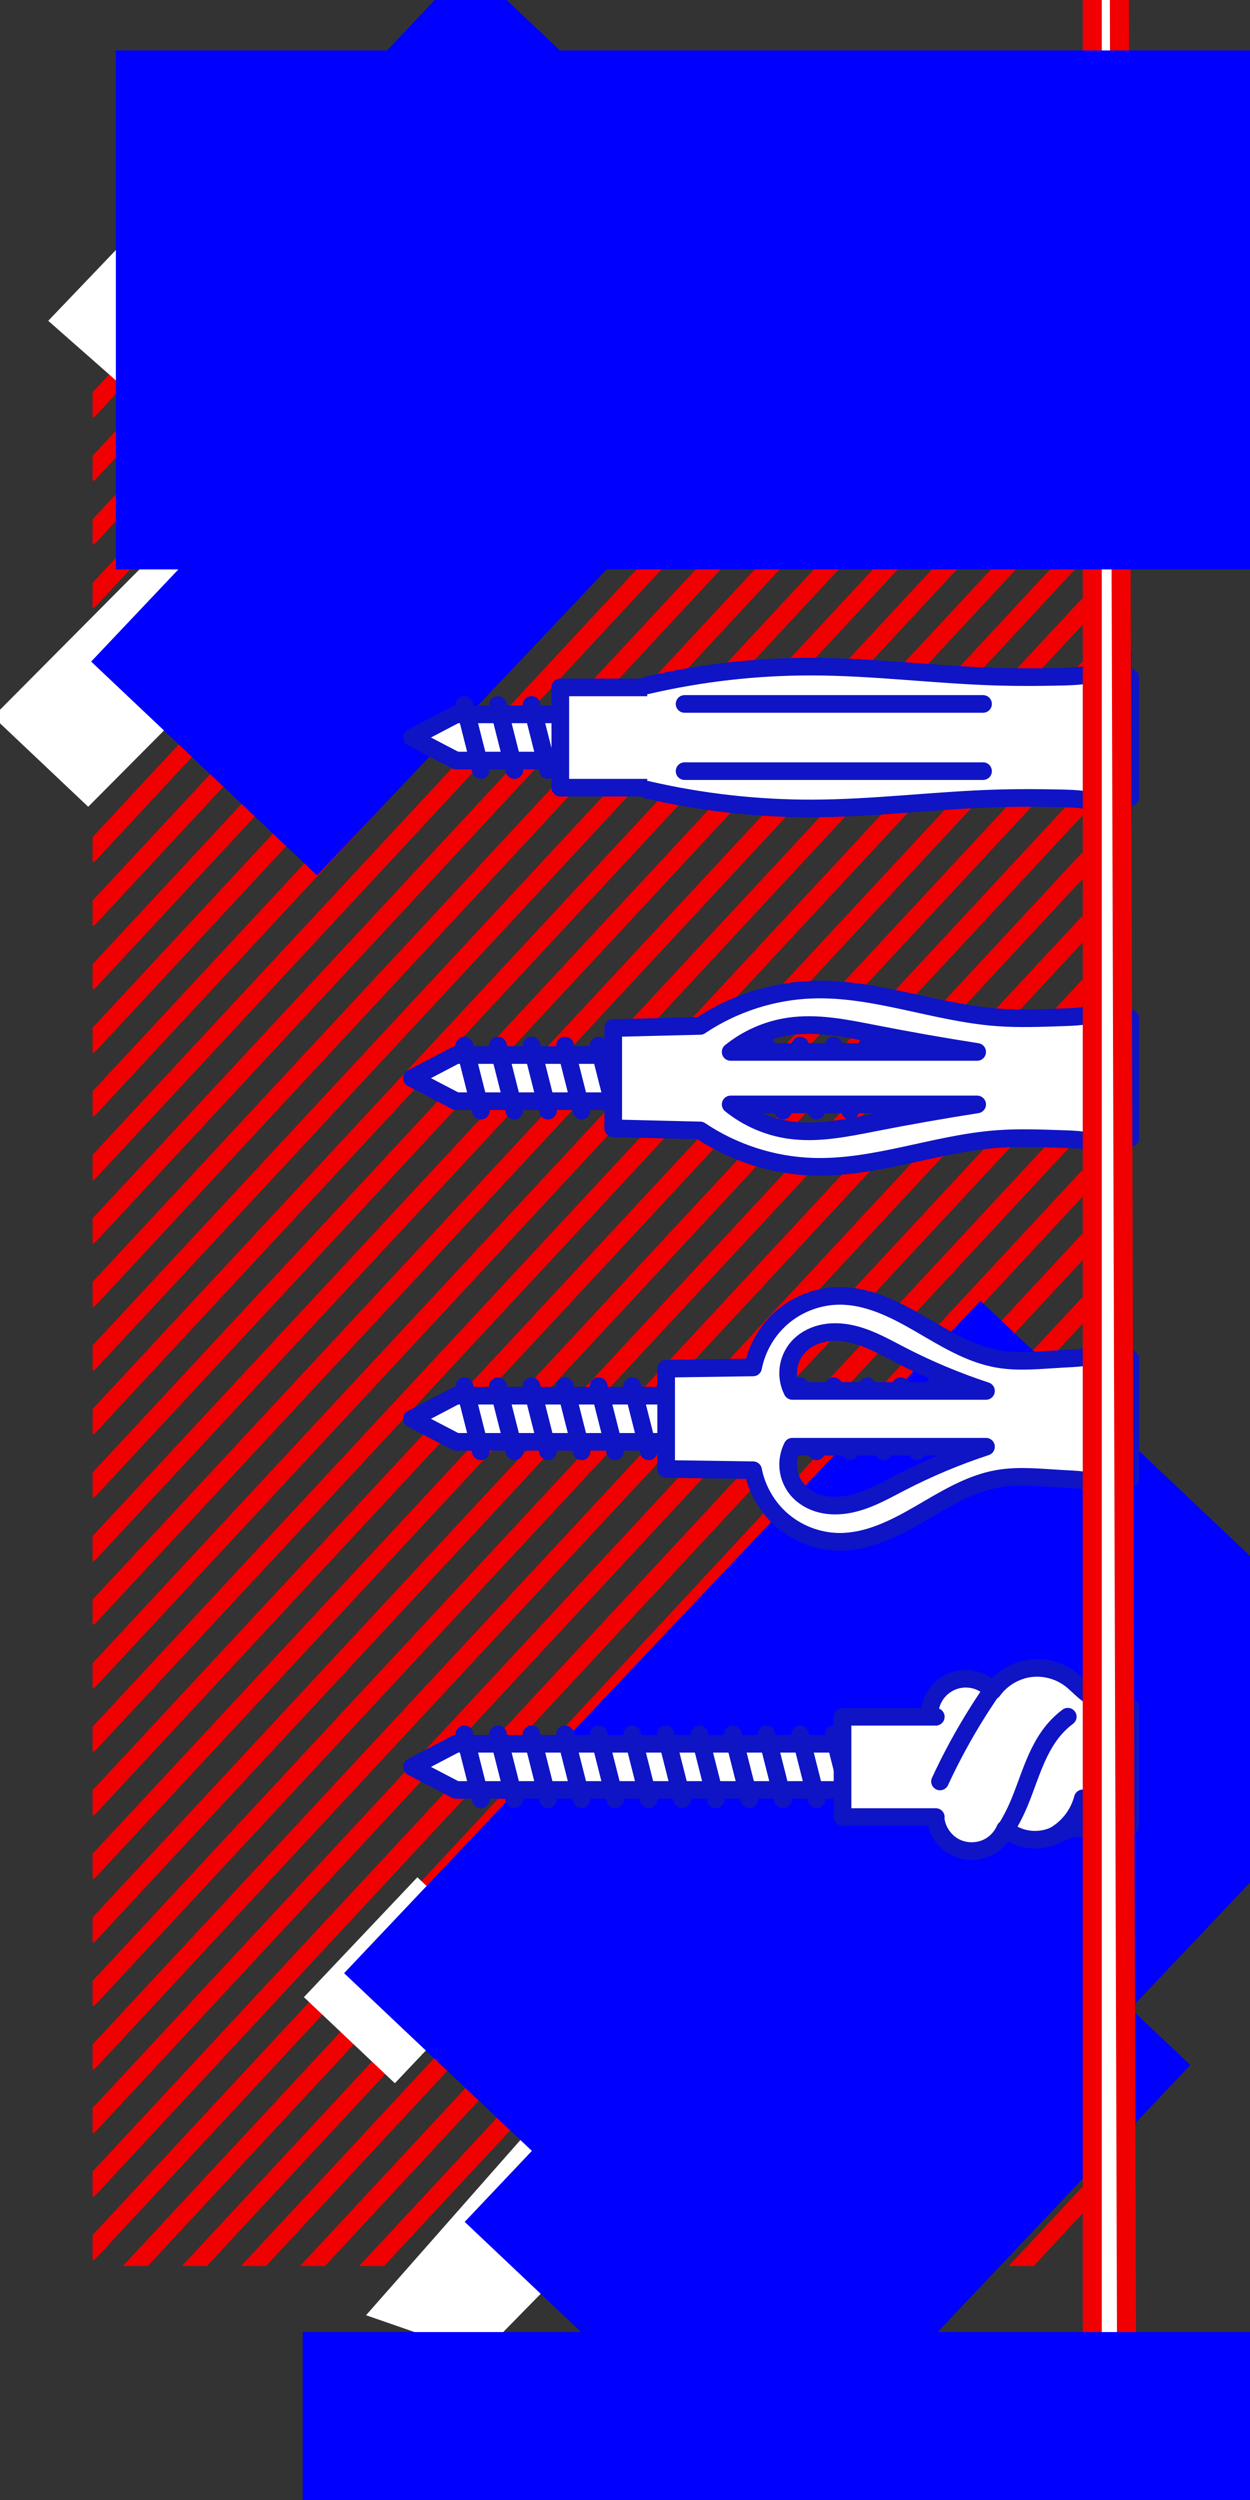 <?xml version="1.0" encoding="UTF-8" standalone="no"?>
<!-- Created with Inkscape (http://www.inkscape.org/) -->

<svg
   xmlns:dc="http://purl.org/dc/elements/1.1/"
   xmlns:cc="http://creativecommons.org/ns#"
   xmlns:rdf="http://www.w3.org/1999/02/22-rdf-syntax-ns#"
   xmlns:svg="http://www.w3.org/2000/svg"
   xmlns="http://www.w3.org/2000/svg"
   xmlns:sodipodi="http://sodipodi.sourceforge.net/DTD/sodipodi-0.dtd"
   xmlns:inkscape="http://www.inkscape.org/namespaces/inkscape"
   width="283.465"
   height="566.929"
   id="svg2"
   version="1.1"
   inkscape:version="0.48.3.1 r9886"
   sodipodi:docname="screws-blue.svg">
  <rect width="100%" height="100%" fill="#333333" stroke="none"/>
  <sodipodi:namedview
     id="base"
     pagecolor="#ffffff"
     bordercolor="#666666"
     borderopacity="1.0"
     inkscape:pageopacity="0.0"
     inkscape:pageshadow="2"
     inkscape:zoom="0.77434705"
     inkscape:cx="-91.044476"
     inkscape:cy="321.70879"
     inkscape:document-units="px"
     inkscape:current-layer="layer3"
     showgrid="false"
     inkscape:window-width="1280"
     inkscape:window-height="744"
     inkscape:window-x="0"
     inkscape:window-y="27"
     inkscape:window-maximized="1"
     borderlayer="true"
     inkscape:showpageshadow="false"
     units="mm"
     showguides="true"
     inkscape:guide-bbox="true" />
  <defs
     id="defs4">
    <inkscape:path-effect
       is_visible="true"
       id="path-effect4906"
       effect="spiro" />
    <inkscape:path-effect
       is_visible="true"
       id="path-effect5596"
       effect="spiro" />
    <inkscape:path-effect
       effect="spiro"
       id="path-effect5594"
       is_visible="true" />
    <inkscape:path-effect
       effect="spiro"
       id="path-effect5592"
       is_visible="true" />
    <inkscape:path-effect
       is_visible="true"
       id="path-effect5590"
       effect="spiro" />
    <inkscape:path-effect
       effect="spiro"
       id="path-effect5588"
       is_visible="true" />
    <inkscape:path-effect
       is_visible="true"
       id="path-effect5586"
       effect="spiro" />
    <inkscape:path-effect
       is_visible="true"
       id="path-effect5584"
       effect="spiro" />
    <inkscape:path-effect
       effect="spiro"
       id="path-effect5582"
       is_visible="true" />
    <inkscape:path-effect
       effect="spiro"
       id="path-effect5580"
       is_visible="true" />
    <inkscape:path-effect
       is_visible="true"
       id="path-effect5578"
       effect="spiro" />
    <inkscape:path-effect
       is_visible="true"
       id="path-effect5576"
       effect="spiro" />
    <inkscape:path-effect
       effect="spiro"
       id="path-effect5574"
       is_visible="true" />
    <inkscape:path-effect
       is_visible="true"
       id="path-effect5572"
       effect="spiro" />
    <inkscape:path-effect
       effect="spiro"
       id="path-effect5570"
       is_visible="true" />
    <inkscape:path-effect
       effect="spiro"
       id="path-effect5568"
       is_visible="true" />
    <inkscape:path-effect
       is_visible="true"
       id="path-effect5566"
       effect="spiro" />
    <inkscape:path-effect
       effect="spiro"
       id="path-effect5532"
       is_visible="true" />
    <inkscape:path-effect
       is_visible="true"
       id="path-effect5530"
       effect="spiro" />
    <inkscape:path-effect
       is_visible="true"
       id="path-effect5528"
       effect="spiro" />
    <inkscape:path-effect
       effect="spiro"
       id="path-effect5526"
       is_visible="true" />
    <inkscape:path-effect
       is_visible="true"
       id="path-effect5524"
       effect="spiro" />
    <inkscape:path-effect
       effect="spiro"
       id="path-effect5522"
       is_visible="true" />
    <inkscape:path-effect
       effect="spiro"
       id="path-effect5520"
       is_visible="true" />
    <inkscape:path-effect
       is_visible="true"
       id="path-effect5518"
       effect="spiro" />
    <inkscape:path-effect
       is_visible="true"
       id="path-effect5516"
       effect="spiro" />
    <inkscape:path-effect
       effect="spiro"
       id="path-effect5514"
       is_visible="true" />
    <inkscape:path-effect
       effect="spiro"
       id="path-effect5512"
       is_visible="true" />
    <inkscape:path-effect
       is_visible="true"
       id="path-effect5510"
       effect="spiro" />
    <inkscape:path-effect
       effect="spiro"
       id="path-effect5508"
       is_visible="true" />
    <inkscape:path-effect
       is_visible="true"
       id="path-effect5506"
       effect="spiro" />
    <inkscape:path-effect
       is_visible="true"
       id="path-effect5504"
       effect="spiro" />
    <inkscape:path-effect
       effect="spiro"
       id="path-effect5502"
       is_visible="true" />
    <inkscape:path-effect
       is_visible="true"
       id="path-effect5387"
       effect="spiro" />
    <inkscape:path-effect
       effect="spiro"
       id="path-effect5385"
       is_visible="true" />
    <inkscape:path-effect
       effect="spiro"
       id="path-effect5383"
       is_visible="true" />
    <inkscape:path-effect
       is_visible="true"
       id="path-effect5381"
       effect="spiro" />
    <inkscape:path-effect
       effect="spiro"
       id="path-effect5379"
       is_visible="true" />
    <inkscape:path-effect
       is_visible="true"
       id="path-effect5377"
       effect="spiro" />
    <inkscape:path-effect
       is_visible="true"
       id="path-effect5375"
       effect="spiro" />
    <inkscape:path-effect
       effect="spiro"
       id="path-effect5373"
       is_visible="true" />
    <inkscape:path-effect
       effect="spiro"
       id="path-effect5355"
       is_visible="true" />
    <inkscape:path-effect
       is_visible="true"
       id="path-effect5353"
       effect="spiro" />
    <inkscape:path-effect
       is_visible="true"
       id="path-effect5351"
       effect="spiro" />
    <inkscape:path-effect
       effect="spiro"
       id="path-effect5349"
       is_visible="true" />
    <inkscape:path-effect
       is_visible="true"
       id="path-effect5339"
       effect="spiro" />
    <inkscape:path-effect
       effect="spiro"
       id="path-effect5337"
       is_visible="true" />
    <inkscape:path-effect
       effect="spiro"
       id="path-effect5331"
       is_visible="true" />
    <inkscape:path-effect
       effect="spiro"
       id="path-effect5327"
       is_visible="true" />
    <inkscape:path-effect
       is_visible="true"
       id="path-effect5323"
       effect="spiro" />
    <inkscape:path-effect
       is_visible="true"
       id="path-effect5319"
       effect="spiro" />
    <inkscape:path-effect
       is_visible="true"
       id="path-effect5240"
       effect="spiro" />
    <inkscape:path-effect
       effect="spiro"
       id="path-effect5238"
       is_visible="true" />
    <inkscape:path-effect
       is_visible="true"
       id="path-effect5188"
       effect="spiro" />
    <inkscape:path-effect
       is_visible="true"
       id="path-effect5186"
       effect="spiro" />
    <inkscape:path-effect
       effect="spiro"
       id="path-effect5184"
       is_visible="true" />
    <inkscape:path-effect
       effect="spiro"
       id="path-effect5130"
       is_visible="true" />
    <inkscape:path-effect
       effect="spiro"
       id="path-effect5126"
       is_visible="true" />
    <inkscape:path-effect
       is_visible="true"
       id="path-effect5122"
       effect="spiro" />
    <inkscape:path-effect
       effect="spiro"
       id="path-effect5106"
       is_visible="true" />
    <inkscape:path-effect
       effect="spiro"
       id="path-effect5062"
       is_visible="true" />
    <inkscape:path-effect
       effect="spiro"
       id="path-effect5059"
       is_visible="true" />
    <inkscape:path-effect
       effect="spiro"
       id="path-effect5053"
       is_visible="true" />
    <inkscape:path-effect
       is_visible="true"
       id="path-effect4683"
       effect="spiro" />
    <inkscape:path-effect
       effect="spiro"
       id="path-effect4677"
       is_visible="true" />
    <inkscape:path-effect
       effect="spiro"
       id="path-effect4674"
       is_visible="true" />
    <inkscape:path-effect
       effect="spiro"
       id="path-effect4328"
       is_visible="true" />
    <inkscape:path-effect
       is_visible="true"
       id="path-effect4246"
       effect="spiro" />
    <inkscape:path-effect
       effect="spiro"
       id="path-effect4244"
       is_visible="true" />
    <inkscape:path-effect
       effect="spiro"
       id="path-effect4242"
       is_visible="true" />
    <inkscape:path-effect
       is_visible="true"
       id="path-effect4240"
       effect="spiro" />
    <inkscape:path-effect
       effect="spiro"
       id="path-effect4238"
       is_visible="true" />
    <inkscape:path-effect
       is_visible="true"
       id="path-effect4236"
       effect="spiro" />
    <inkscape:path-effect
       is_visible="true"
       id="path-effect4234"
       effect="spiro" />
    <inkscape:path-effect
       effect="spiro"
       id="path-effect4232"
       is_visible="true" />
    <inkscape:path-effect
       effect="spiro"
       id="path-effect4214"
       is_visible="true" />
    <inkscape:path-effect
       is_visible="true"
       id="path-effect4212"
       effect="spiro" />
    <inkscape:path-effect
       is_visible="true"
       id="path-effect4210"
       effect="spiro" />
    <inkscape:path-effect
       effect="spiro"
       id="path-effect4208"
       is_visible="true" />
    <inkscape:path-effect
       is_visible="true"
       id="path-effect4198"
       effect="spiro" />
    <inkscape:path-effect
       effect="spiro"
       id="path-effect4196"
       is_visible="true" />
    <inkscape:path-effect
       effect="spiro"
       id="path-effect4190"
       is_visible="true" />
    <inkscape:path-effect
       is_visible="true"
       id="path-effect4186"
       effect="spiro" />
    <inkscape:path-effect
       effect="spiro"
       id="path-effect4085"
       is_visible="true" />
    <inkscape:path-effect
       is_visible="true"
       id="path-effect4053"
       effect="spiro" />
    <inkscape:path-effect
       is_visible="true"
       id="path-effect4049"
       effect="spiro" />
    <inkscape:path-effect
       is_visible="true"
       id="path-effect4053-9"
       effect="spiro" />
    <inkscape:path-effect
       is_visible="true"
       id="path-effect4049-2"
       effect="spiro" />
    <inkscape:path-effect
       is_visible="true"
       id="path-effect4186-4"
       effect="spiro" />
    <inkscape:path-effect
       effect="spiro"
       id="path-effect4190-2"
       is_visible="true" />
    <inkscape:path-effect
       effect="spiro"
       id="path-effect4196-8"
       is_visible="true" />
    <inkscape:path-effect
       is_visible="true"
       id="path-effect4198-6"
       effect="spiro" />
    <inkscape:path-effect
       effect="spiro"
       id="path-effect4208-8"
       is_visible="true" />
    <inkscape:path-effect
       is_visible="true"
       id="path-effect4210-8"
       effect="spiro" />
    <inkscape:path-effect
       is_visible="true"
       id="path-effect4212-6"
       effect="spiro" />
    <inkscape:path-effect
       effect="spiro"
       id="path-effect4214-0"
       is_visible="true" />
    <inkscape:path-effect
       effect="spiro"
       id="path-effect4232-8"
       is_visible="true" />
    <inkscape:path-effect
       is_visible="true"
       id="path-effect4234-1"
       effect="spiro" />
    <inkscape:path-effect
       is_visible="true"
       id="path-effect4236-7"
       effect="spiro" />
    <inkscape:path-effect
       effect="spiro"
       id="path-effect4238-0"
       is_visible="true" />
    <inkscape:path-effect
       is_visible="true"
       id="path-effect4240-3"
       effect="spiro" />
    <inkscape:path-effect
       effect="spiro"
       id="path-effect4242-5"
       is_visible="true" />
    <inkscape:path-effect
       effect="spiro"
       id="path-effect4244-0"
       is_visible="true" />
    <inkscape:path-effect
       is_visible="true"
       id="path-effect4246-3"
       effect="spiro" />
    <inkscape:path-effect
       is_visible="true"
       id="path-effect4049-5"
       effect="spiro" />
    <inkscape:path-effect
       effect="spiro"
       id="path-effect4674-3"
       is_visible="true" />
    <inkscape:path-effect
       is_visible="true"
       id="path-effect4683-6"
       effect="spiro" />
    <inkscape:path-effect
       effect="spiro"
       id="path-effect4806"
       is_visible="true" />
    <inkscape:path-effect
       is_visible="true"
       id="path-effect4808"
       effect="spiro" />
    <clipPath
       id="clipPath5651"
       clipPathUnits="userSpaceOnUse">
      <rect
         y="301.74"
         x="52.05"
         height="417.317"
         width="265.731"
         id="rect5653"
         style="fill:#ffffff;fill-opacity:1;fill-rule:evenodd;stroke:#f00000;stroke-width:4;stroke-linecap:round;stroke-linejoin:round;stroke-miterlimit:4;stroke-opacity:1;stroke-dasharray:none;stroke-dashoffset:0" />
    </clipPath>
  </defs>
  <g
     transform="translate(0,-485.433)"
     inkscape:label="hatches"
     id="layer3"
     inkscape:groupmode="layer">
    <g
       transform="matrix(1,0,0,1.076,-31.048,225.6)"
       clip-path="url(#clipPath5651)"
       id="g5601">
      <path
         inkscape:connector-curvature="0"
         id="path5321"
         d="M 277.429,74.81 51.42,300.819"
         style="fill:none;stroke:#f00000;stroke-width:4;stroke-linecap:round;stroke-linejoin:round;stroke-miterlimit:4;stroke-opacity:1" />
      <path
         inkscape:connector-curvature="0"
         id="path5329"
         d="M 277.429,88.203 51.42,314.211"
         style="fill:none;stroke:#f00000;stroke-width:4;stroke-linecap:round;stroke-linejoin:round;stroke-miterlimit:4;stroke-opacity:1" />
      <path
         inkscape:connector-curvature="0"
         id="path5333"
         d="M 277.429,101.595 51.42,327.604"
         style="fill:none;stroke:#f00000;stroke-width:4;stroke-linecap:round;stroke-linejoin:round;stroke-miterlimit:4;stroke-opacity:1" />
      <path
         inkscape:connector-curvature="0"
         id="path5335"
         d="M 277.429,114.988 51.42,340.996"
         style="fill:none;stroke:#f00000;stroke-width:4;stroke-linecap:round;stroke-linejoin:round;stroke-miterlimit:4;stroke-opacity:1" />
      <path
         inkscape:connector-curvature="0"
         id="path5341"
         d="M 277.429,128.38 51.42,354.389"
         style="fill:none;stroke:#f00000;stroke-width:4;stroke-linecap:round;stroke-linejoin:round;stroke-miterlimit:4;stroke-opacity:1" />
      <path
         inkscape:connector-curvature="0"
         id="path5343"
         d="M 277.429,141.773 51.42,367.781"
         style="fill:none;stroke:#f00000;stroke-width:4;stroke-linecap:round;stroke-linejoin:round;stroke-miterlimit:4;stroke-opacity:1" />
      <path
         inkscape:connector-curvature="0"
         id="path5345"
         d="M 277.429,155.165 51.42,381.174"
         style="fill:none;stroke:#f00000;stroke-width:4;stroke-linecap:round;stroke-linejoin:round;stroke-miterlimit:4;stroke-opacity:1" />
      <path
         inkscape:connector-curvature="0"
         id="path5347"
         d="M 277.429,168.558 51.42,394.566"
         style="fill:none;stroke:#f00000;stroke-width:4;stroke-linecap:round;stroke-linejoin:round;stroke-miterlimit:4;stroke-opacity:1" />
      <path
         inkscape:connector-curvature="0"
         id="path5357"
         d="M 277.429,181.95 51.42,407.958"
         style="fill:none;stroke:#f00000;stroke-width:4;stroke-linecap:round;stroke-linejoin:round;stroke-miterlimit:4;stroke-opacity:1" />
      <path
         inkscape:connector-curvature="0"
         id="path5359"
         d="M 277.429,195.342 51.42,421.351"
         style="fill:none;stroke:#f00000;stroke-width:4;stroke-linecap:round;stroke-linejoin:round;stroke-miterlimit:4;stroke-opacity:1" />
      <path
         inkscape:connector-curvature="0"
         id="path5361"
         d="M 277.429,208.735 51.42,434.743"
         style="fill:none;stroke:#f00000;stroke-width:4;stroke-linecap:round;stroke-linejoin:round;stroke-miterlimit:4;stroke-opacity:1" />
      <path
         inkscape:connector-curvature="0"
         id="path5363"
         d="M 277.429,222.127 51.42,448.136"
         style="fill:none;stroke:#f00000;stroke-width:4;stroke-linecap:round;stroke-linejoin:round;stroke-miterlimit:4;stroke-opacity:1" />
      <path
         inkscape:connector-curvature="0"
         id="path5365"
         d="M 277.429,235.52 51.42,461.528"
         style="fill:none;stroke:#f00000;stroke-width:4;stroke-linecap:round;stroke-linejoin:round;stroke-miterlimit:4;stroke-opacity:1" />
      <path
         inkscape:connector-curvature="0"
         id="path5367"
         d="M 277.429,248.912 51.42,474.921"
         style="fill:none;stroke:#f00000;stroke-width:4;stroke-linecap:round;stroke-linejoin:round;stroke-miterlimit:4;stroke-opacity:1" />
      <path
         inkscape:connector-curvature="0"
         id="path5369"
         d="M 277.429,262.305 51.42,488.313"
         style="fill:none;stroke:#f00000;stroke-width:4;stroke-linecap:round;stroke-linejoin:round;stroke-miterlimit:4;stroke-opacity:1" />
      <path
         inkscape:connector-curvature="0"
         id="path5371"
         d="M 277.429,275.697 51.42,501.706"
         style="fill:none;stroke:#f00000;stroke-width:4;stroke-linecap:round;stroke-linejoin:round;stroke-miterlimit:4;stroke-opacity:1" />
      <path
         inkscape:connector-curvature="0"
         id="path5470"
         d="M 277.429,302.482 51.42,528.491"
         style="fill:none;stroke:#f00000;stroke-width:4;stroke-linecap:round;stroke-linejoin:round;stroke-miterlimit:4;stroke-opacity:1" />
      <path
         inkscape:connector-curvature="0"
         id="path5472"
         d="M 277.429,329.267 51.42,555.275"
         style="fill:none;stroke:#f00000;stroke-width:4;stroke-linecap:round;stroke-linejoin:round;stroke-miterlimit:4;stroke-opacity:1" />
      <path
         inkscape:connector-curvature="0"
         id="path5474"
         d="M 277.429,356.052 51.42,582.06"
         style="fill:none;stroke:#f00000;stroke-width:4;stroke-linecap:round;stroke-linejoin:round;stroke-miterlimit:4;stroke-opacity:1" />
      <path
         inkscape:connector-curvature="0"
         id="path5476"
         d="M 277.429,382.837 51.42,608.845"
         style="fill:none;stroke:#f00000;stroke-width:4;stroke-linecap:round;stroke-linejoin:round;stroke-miterlimit:4;stroke-opacity:1" />
      <path
         inkscape:connector-curvature="0"
         id="path5478"
         d="M 277.429,409.622 51.42,635.63"
         style="fill:none;stroke:#f00000;stroke-width:4;stroke-linecap:round;stroke-linejoin:round;stroke-miterlimit:4;stroke-opacity:1" />
      <path
         inkscape:connector-curvature="0"
         id="path5480"
         d="M 277.429,436.407 51.42,662.415"
         style="fill:none;stroke:#f00000;stroke-width:4;stroke-linecap:round;stroke-linejoin:round;stroke-miterlimit:4;stroke-opacity:1" />
      <path
         inkscape:connector-curvature="0"
         id="path5482"
         d="M 277.429,463.192 51.42,689.2"
         style="fill:none;stroke:#f00000;stroke-width:4;stroke-linecap:round;stroke-linejoin:round;stroke-miterlimit:4;stroke-opacity:1" />
      <path
         inkscape:connector-curvature="0"
         id="path5484"
         d="M 277.429,489.976 51.42,715.985"
         style="fill:none;stroke:#f00000;stroke-width:4;stroke-linecap:round;stroke-linejoin:round;stroke-miterlimit:4;stroke-opacity:1" />
      <path
         inkscape:connector-curvature="0"
         id="path5486"
         d="M 277.429,516.761 51.42,742.77"
         style="fill:none;stroke:#f00000;stroke-width:4;stroke-linecap:round;stroke-linejoin:round;stroke-miterlimit:4;stroke-opacity:1" />
      <path
         inkscape:connector-curvature="0"
         id="path5488"
         d="M 277.429,530.154 51.42,756.162"
         style="fill:none;stroke:#f00000;stroke-width:4;stroke-linecap:round;stroke-linejoin:round;stroke-miterlimit:4;stroke-opacity:1" />
      <path
         inkscape:connector-curvature="0"
         id="path5490"
         d="M 277.429,556.939 51.42,782.947"
         style="fill:none;stroke:#f00000;stroke-width:4;stroke-linecap:round;stroke-linejoin:round;stroke-miterlimit:4;stroke-opacity:1" />
      <path
         inkscape:connector-curvature="0"
         id="path5492"
         d="M 277.429,583.724 51.42,809.732"
         style="fill:none;stroke:#f00000;stroke-width:4;stroke-linecap:round;stroke-linejoin:round;stroke-miterlimit:4;stroke-opacity:1" />
      <path
         inkscape:connector-curvature="0"
         id="path5494"
         d="M 277.429,610.509 51.42,836.517"
         style="fill:none;stroke:#f00000;stroke-width:4;stroke-linecap:round;stroke-linejoin:round;stroke-miterlimit:4;stroke-opacity:1" />
      <path
         inkscape:connector-curvature="0"
         id="path5496"
         d="M 277.429,637.294 51.42,863.302"
         style="fill:none;stroke:#f00000;stroke-width:4;stroke-linecap:round;stroke-linejoin:round;stroke-miterlimit:4;stroke-opacity:1" />
      <path
         inkscape:connector-curvature="0"
         id="path5498"
         d="M 277.429,664.078 51.42,890.087"
         style="fill:none;stroke:#f00000;stroke-width:4;stroke-linecap:round;stroke-linejoin:round;stroke-miterlimit:4;stroke-opacity:1" />
      <path
         inkscape:connector-curvature="0"
         id="path5500"
         d="M 277.429,690.863 51.42,916.872"
         style="fill:none;stroke:#f00000;stroke-width:4;stroke-linecap:round;stroke-linejoin:round;stroke-miterlimit:4;stroke-opacity:1" />
      <path
         inkscape:connector-curvature="0"
         id="path5534"
         d="M 277.429,289.09 51.42,515.098"
         style="fill:none;stroke:#f00000;stroke-width:4;stroke-linecap:round;stroke-linejoin:round;stroke-miterlimit:4;stroke-opacity:1" />
      <path
         inkscape:connector-curvature="0"
         id="path5536"
         d="M 277.429,315.875 51.42,541.883"
         style="fill:none;stroke:#f00000;stroke-width:4;stroke-linecap:round;stroke-linejoin:round;stroke-miterlimit:4;stroke-opacity:1" />
      <path
         inkscape:connector-curvature="0"
         id="path5538"
         d="M 277.429,342.659 51.42,568.668"
         style="fill:none;stroke:#f00000;stroke-width:4;stroke-linecap:round;stroke-linejoin:round;stroke-miterlimit:4;stroke-opacity:1" />
      <path
         inkscape:connector-curvature="0"
         id="path5540"
         d="M 277.429,369.444 51.42,595.453"
         style="fill:none;stroke:#f00000;stroke-width:4;stroke-linecap:round;stroke-linejoin:round;stroke-miterlimit:4;stroke-opacity:1" />
      <path
         inkscape:connector-curvature="0"
         id="path5542"
         d="M 277.429,396.229 51.42,622.238"
         style="fill:none;stroke:#f00000;stroke-width:4;stroke-linecap:round;stroke-linejoin:round;stroke-miterlimit:4;stroke-opacity:1" />
      <path
         inkscape:connector-curvature="0"
         id="path5544"
         d="M 277.429,423.014 51.42,649.023"
         style="fill:none;stroke:#f00000;stroke-width:4;stroke-linecap:round;stroke-linejoin:round;stroke-miterlimit:4;stroke-opacity:1" />
      <path
         inkscape:connector-curvature="0"
         id="path5546"
         d="M 277.429,449.799 51.42,675.808"
         style="fill:none;stroke:#f00000;stroke-width:4;stroke-linecap:round;stroke-linejoin:round;stroke-miterlimit:4;stroke-opacity:1" />
      <path
         inkscape:connector-curvature="0"
         id="path5548"
         d="M 277.429,476.584 51.42,702.592"
         style="fill:none;stroke:#f00000;stroke-width:4;stroke-linecap:round;stroke-linejoin:round;stroke-miterlimit:4;stroke-opacity:1" />
      <path
         inkscape:connector-curvature="0"
         id="path5550"
         d="M 277.429,503.369 51.42,729.377"
         style="fill:none;stroke:#f00000;stroke-width:4;stroke-linecap:round;stroke-linejoin:round;stroke-miterlimit:4;stroke-opacity:1" />
      <path
         inkscape:connector-curvature="0"
         id="path5552"
         d="M 277.429,543.546 51.42,769.555"
         style="fill:none;stroke:#f00000;stroke-width:4;stroke-linecap:round;stroke-linejoin:round;stroke-miterlimit:4;stroke-opacity:1" />
      <path
         inkscape:connector-curvature="0"
         id="path5554"
         d="M 277.429,570.331 51.42,796.34"
         style="fill:none;stroke:#f00000;stroke-width:4;stroke-linecap:round;stroke-linejoin:round;stroke-miterlimit:4;stroke-opacity:1" />
      <path
         inkscape:connector-curvature="0"
         id="path5556"
         d="M 277.429,597.116 51.42,823.125"
         style="fill:none;stroke:#f00000;stroke-width:4;stroke-linecap:round;stroke-linejoin:round;stroke-miterlimit:4;stroke-opacity:1" />
      <path
         inkscape:connector-curvature="0"
         id="path5558"
         d="M 277.429,623.901 51.42,849.909"
         style="fill:none;stroke:#f00000;stroke-width:4;stroke-linecap:round;stroke-linejoin:round;stroke-miterlimit:4;stroke-opacity:1" />
      <path
         inkscape:connector-curvature="0"
         id="path5560"
         d="M 277.429,650.686 51.42,876.694"
         style="fill:none;stroke:#f00000;stroke-width:4;stroke-linecap:round;stroke-linejoin:round;stroke-miterlimit:4;stroke-opacity:1" />
      <path
         inkscape:connector-curvature="0"
         id="path5562"
         d="M 277.429,677.471 51.42,903.479"
         style="fill:none;stroke:#f00000;stroke-width:4;stroke-linecap:round;stroke-linejoin:round;stroke-miterlimit:4;stroke-opacity:1" />
      <path
         inkscape:connector-curvature="0"
         id="path5564"
         d="M 277.429,704.256 51.42,930.264"
         style="fill:none;stroke:#f00000;stroke-width:4;stroke-linecap:round;stroke-linejoin:round;stroke-miterlimit:4;stroke-opacity:1" />
    </g>
    <rect
       y="998.123"
       x="-609.546"
       height="29.702"
       width="55.531"
       id="rect4010"
       style="fill:#ffff00;fill-opacity:1;stroke:none" />
    <rect
       y="1070.442"
       x="-424.874"
       height="27.12"
       width="38.742"
       id="rect4012"
       style="fill:#ffff00;fill-opacity:1;stroke:none" />
    <rect
       y="1229.286"
       x="-484.279"
       height="28.411"
       width="37.451"
       id="rect4014"
       style="fill:#ffff00;fill-opacity:1;stroke:none" />
    <rect
       y="1216.372"
       x="-340.932"
       height="34.868"
       width="61.988"
       id="rect4016"
       style="fill:#ffff00;fill-opacity:1;stroke:none" />
    <flowRoot
       transform="translate(-162.794,967.949)"
       style="font-size:8px;font-style:normal;font-weight:normal;line-height:125%;letter-spacing:0px;word-spacing:0px;fill:#0000ff;fill-opacity:1;stroke:none;font-family:Sans"
       id="flowRoot4018"
       xml:space="preserve"><flowRegion
         id="flowRegion4020"><rect
           style="fill:#0000ff"
           y="39.12"
           x="-440.146"
           height="70.578"
           width="106.715"
           id="rect4022" /></flowRegion><flowPara
         style="font-size:18px;font-style:normal;font-variant:normal;font-weight:bold;font-stretch:normal;text-align:start;line-height:125%;writing-mode:lr-tb;text-anchor:start;fill:#0000ff;font-family:Sawasdee;-inkscape-font-specification:Sawasdee Bold"
         id="flowPara4024">2013</flowPara><flowPara
         style="font-size:18px;font-style:normal;font-variant:normal;font-weight:bold;font-stretch:normal;text-align:start;line-height:125%;writing-mode:lr-tb;text-anchor:start;fill:#0000ff;font-family:Sawasdee;-inkscape-font-specification:Sawasdee Bold"
         id="flowPara4026" /></flowRoot>    <flowRoot
       xml:space="preserve"
       id="flowRoot4028"
       style="font-size:8px;font-style:normal;font-weight:normal;line-height:125%;letter-spacing:0px;word-spacing:0px;fill:#0000ff;fill-opacity:1;stroke:none;font-family:Sans"
       transform="translate(23.169,1035.102)"><flowRegion
         id="flowRegion4030"><rect
           style="fill:#0000ff"
           id="rect4032"
           width="113.172"
           height="48.624"
           x="-440.146"
           y="39.12" /></flowRegion><flowPara
         id="flowPara4034"
         style="font-size:18px;font-style:normal;font-variant:normal;font-weight:bold;font-stretch:normal;text-align:start;line-height:125%;writing-mode:lr-tb;text-anchor:start;fill:#0000ff;font-family:Sawasdee;-inkscape-font-specification:Sawasdee Bold">08</flowPara><flowPara
         id="flowPara4036"
         style="font-size:18px;font-style:normal;font-variant:normal;font-weight:bold;font-stretch:normal;text-align:start;line-height:125%;writing-mode:lr-tb;text-anchor:start;fill:#0000ff;font-family:Sawasdee;-inkscape-font-specification:Sawasdee Bold" /></flowRoot>    <flowRoot
       transform="translate(-32.361,1191.363)"
       style="font-size:8px;font-style:normal;font-weight:normal;line-height:125%;letter-spacing:0px;word-spacing:0px;fill:#0000ff;fill-opacity:1;stroke:none;font-family:Sans"
       id="flowRoot4038"
       xml:space="preserve"><flowRegion
         id="flowRegion4040"><rect
           style="fill:#0000ff"
           y="39.12"
           x="-440.146"
           height="135.148"
           width="210.028"
           id="rect4042" /></flowRegion><flowPara
         style="font-size:18px;font-style:normal;font-variant:normal;font-weight:bold;font-stretch:normal;text-align:start;line-height:125%;writing-mode:lr-tb;text-anchor:start;fill:#0000ff;font-family:Sawasdee;-inkscape-font-specification:Sawasdee Bold"
         id="flowPara4044">01</flowPara><flowPara
         style="font-size:18px;font-style:normal;font-variant:normal;font-weight:bold;font-stretch:normal;text-align:start;line-height:125%;writing-mode:lr-tb;text-anchor:start;fill:#0000ff;font-family:Sawasdee;-inkscape-font-specification:Sawasdee Bold"
         id="flowPara4046" /></flowRoot>    <flowRoot
       xml:space="preserve"
       id="flowRoot4048"
       style="font-size:8px;font-style:normal;font-weight:normal;line-height:125%;letter-spacing:0px;word-spacing:0px;fill:#0000ff;fill-opacity:1;stroke:none;font-family:Sans"
       transform="translate(108.402,1191.363)"><flowRegion
         id="flowRegion4050"><rect
           style="fill:#0000ff"
           id="rect4052"
           width="139"
           height="95.115"
           x="-440.146"
           y="39.12" /></flowRegion><flowPara
         id="flowPara4054"
         style="font-size:18px;font-style:normal;font-variant:normal;font-weight:bold;font-stretch:normal;text-align:start;line-height:125%;writing-mode:lr-tb;text-anchor:start;fill:#0000ff;font-family:Sawasdee;-inkscape-font-specification:Sawasdee Bold">2014</flowPara></flowRoot>    <path
       style="fill:#ffffff;fill-opacity:1;stroke:none"
       d="m -1.572,647.969 53.236,-53.575 21.574,20.416 -53.236,53.575 z"
       id="rect4002"
       inkscape:connector-curvature="0"
       sodipodi:nodetypes="ccccc" />
    <path
       style="fill:#ffffff;fill-opacity:1;stroke:none"
       d="M 10.94,558.183 43.569,524.043 67.267,548.684 36.638,580.824 z"
       id="rect4004"
       inkscape:connector-curvature="0"
       sodipodi:nodetypes="ccccc" />
    <rect
       style="fill:#ffffff;fill-opacity:1;stroke:none"
       id="rect4006"
       width="37.451"
       height="28.411"
       x="-634.49"
       y="695.333"
       transform="matrix(0.687,-0.726,0.726,0.687,0,0)" />
    <path
       style="fill:#ffffff;fill-opacity:1;stroke:none"
       d="m 83.009,1010.465 52.885,-60.036 22.007,19.16 -48.885,49.893 z"
       id="rect4008"
       inkscape:connector-curvature="0"
       sodipodi:nodetypes="ccccc" />
    <flowRoot
       xml:space="preserve"
       id="flowRoot3281"
       style="font-size:8px;font-style:normal;font-weight:normal;line-height:125%;letter-spacing:0px;word-spacing:0px;fill:#0000ff;fill-opacity:1;stroke:none;font-family:Sans"
       transform="matrix(0.687,-0.726,0.726,0.687,294.649,289.039)"><flowRegion
         id="flowRegion3283"><rect
           id="rect3285"
           width="106.715"
           height="70.578"
           x="-440.146"
           y="39.12"
           style="fill:#0000ff" /></flowRegion><flowPara
         id="flowPara3293"
         style="font-size:18px;font-style:normal;font-variant:normal;font-weight:bold;font-stretch:normal;text-align:start;line-height:125%;writing-mode:lr-tb;text-anchor:start;fill:#0000ff;font-family:Sawasdee;-inkscape-font-specification:Sawasdee Bold">2013</flowPara><flowPara
         id="flowPara3297"
         style="font-size:18px;font-style:normal;font-variant:normal;font-weight:bold;font-stretch:normal;text-align:start;line-height:125%;writing-mode:lr-tb;text-anchor:start;fill:#0000ff;font-family:Sawasdee;-inkscape-font-specification:Sawasdee Bold" /></flowRoot>    <flowRoot
       transform="matrix(0.687,-0.726,0.726,0.687,302.521,213.046)"
       style="font-size:8px;font-style:normal;font-weight:normal;line-height:125%;letter-spacing:0px;word-spacing:0px;fill:#0000ff;fill-opacity:1;stroke:none;font-family:Sans"
       id="flowRoot3312"
       xml:space="preserve"><flowRegion
         id="flowRegion3314"><rect
           y="39.12"
           x="-440.146"
           height="48.624"
           width="113.172"
           id="rect3316"
           style="fill:#0000ff" /></flowRegion><flowPara
         style="font-size:18px;font-style:normal;font-variant:normal;font-weight:bold;font-stretch:normal;text-align:start;line-height:125%;writing-mode:lr-tb;text-anchor:start;fill:#0000ff;font-family:Sawasdee;-inkscape-font-specification:Sawasdee Bold"
         id="flowPara3318">08</flowPara><flowPara
         style="font-size:18px;font-style:normal;font-variant:normal;font-weight:bold;font-stretch:normal;text-align:start;line-height:125%;writing-mode:lr-tb;text-anchor:start;fill:#0000ff;font-family:Sawasdee;-inkscape-font-specification:Sawasdee Bold"
         id="flowPara3324" /></flowRoot>    <flowRoot
       xml:space="preserve"
       id="flowRoot3326"
       style="font-size:8px;font-style:normal;font-weight:normal;line-height:125%;letter-spacing:0px;word-spacing:0px;fill:#0000ff;fill-opacity:1;stroke:none;font-family:Sans"
       transform="matrix(0.687,-0.726,0.726,0.687,352.011,586.474)"><flowRegion
         id="flowRegion3328"><rect
           id="rect3330"
           width="210.028"
           height="135.148"
           x="-440.146"
           y="39.12"
           style="fill:#0000ff" /></flowRegion><flowPara
         id="flowPara3336"
         style="font-size:18px;font-style:normal;font-variant:normal;font-weight:bold;font-stretch:normal;text-align:start;line-height:125%;writing-mode:lr-tb;text-anchor:start;fill:#0000ff;font-family:Sawasdee;-inkscape-font-specification:Sawasdee Bold">01</flowPara><flowPara
         id="flowPara3338"
         style="font-size:18px;font-style:normal;font-variant:normal;font-weight:bold;font-stretch:normal;text-align:start;line-height:125%;writing-mode:lr-tb;text-anchor:start;fill:#0000ff;font-family:Sawasdee;-inkscape-font-specification:Sawasdee Bold" /></flowRoot>    <flowRoot
       transform="matrix(0.687,-0.726,0.726,0.687,379.359,642.873)"
       style="font-size:8px;font-style:normal;font-weight:normal;line-height:125%;letter-spacing:0px;word-spacing:0px;fill:#0000ff;fill-opacity:1;stroke:none;font-family:Sans"
       id="flowRoot3340"
       xml:space="preserve"><flowRegion
         id="flowRegion3342"><rect
           y="39.12"
           x="-440.146"
           height="95.115"
           width="139"
           id="rect3344"
           style="fill:#0000ff" /></flowRegion><flowPara
         style="font-size:18px;font-style:normal;font-variant:normal;font-weight:bold;font-stretch:normal;text-align:start;line-height:125%;writing-mode:lr-tb;text-anchor:start;fill:#0000ff;font-family:Sawasdee;-inkscape-font-specification:Sawasdee Bold"
         id="flowPara3352">2014</flowPara></flowRoot>    <flowRoot
       xml:space="preserve"
       id="flowRoot4116"
       style="font-size:8px;font-style:normal;font-weight:normal;line-height:125%;letter-spacing:0px;word-spacing:0px;fill:#ff0000;fill-opacity:1;stroke:none;font-family:Sans"
       transform="matrix(1.079,-1.14,1.14,1.079,226.975,243.151)"><flowRegion
         id="flowRegion4118"><rect
           id="rect4120"
           width="106.715"
           height="70.578"
           x="-440.146"
           y="39.12"
           style="fill:#ff0000" /></flowRegion><flowPara
         id="flowPara4122"
         style="font-size:18px;font-style:normal;font-variant:normal;font-weight:bold;font-stretch:normal;text-align:start;line-height:125%;writing-mode:lr-tb;text-anchor:start;fill:#ff0000;font-family:Sawasdee;-inkscape-font-specification:Sawasdee Bold">NADINE</flowPara><flowPara
         id="flowPara4124"
         style="font-size:18px;font-style:normal;font-variant:normal;font-weight:bold;font-stretch:normal;text-align:start;line-height:125%;writing-mode:lr-tb;text-anchor:start;fill:#ff0000;font-family:Sawasdee;-inkscape-font-specification:Sawasdee Bold" /></flowRoot>    <flowRoot
       transform="matrix(0.687,-0.726,0.726,0.687,-105.172,503.117)"
       style="font-size:8px;font-style:normal;font-weight:normal;line-height:125%;letter-spacing:0px;word-spacing:0px;fill:#ff0000;fill-opacity:1;stroke:none;font-family:Sans"
       id="flowRoot4126"
       xml:space="preserve"><flowRegion
         id="flowRegion4128"><rect
           style="fill:#ff0000"
           y="39.12"
           x="-440.146"
           height="70.578"
           width="106.715"
           id="rect4130" /></flowRegion><flowPara
         style="font-size:18px;font-style:normal;font-variant:normal;font-weight:bold;font-stretch:normal;text-align:start;line-height:125%;writing-mode:lr-tb;text-anchor:start;fill:#ff0000;font-family:Sawasdee;-inkscape-font-specification:Sawasdee Bold"
         id="flowPara4132">FOAM</flowPara><flowPara
         style="font-size:18px;font-style:normal;font-variant:normal;font-weight:bold;font-stretch:normal;text-align:start;line-height:125%;writing-mode:lr-tb;text-anchor:start;fill:#ff0000;font-family:Sawasdee;-inkscape-font-specification:Sawasdee Bold"
         id="flowPara4134" /></flowRoot>    <flowRoot
       xml:space="preserve"
       id="flowRoot4136"
       style="font-size:8px;font-style:normal;font-weight:normal;line-height:125%;letter-spacing:0px;word-spacing:0px;fill:#ff0000;fill-opacity:1;stroke:none;font-family:Sans"
       transform="matrix(0.687,-0.726,0.726,0.687,-105.172,577.997)"><flowRegion
         id="flowRegion4138"><rect
           id="rect4140"
           width="106.715"
           height="70.578"
           x="-440.146"
           y="39.12"
           style="fill:#ff0000" /></flowRegion><flowPara
         id="flowPara4142"
         style="font-size:18px;font-style:normal;font-variant:normal;font-weight:bold;font-stretch:normal;text-align:start;line-height:125%;writing-mode:lr-tb;text-anchor:start;fill:#ff0000;font-family:Sawasdee;-inkscape-font-specification:Sawasdee Bold">CONSTANT</flowPara><flowPara
         id="flowPara4144"
         style="font-size:18px;font-style:normal;font-variant:normal;font-weight:bold;font-stretch:normal;text-align:start;line-height:125%;writing-mode:lr-tb;text-anchor:start;fill:#ff0000;font-family:Sawasdee;-inkscape-font-specification:Sawasdee Bold" /></flowRoot>  </g>
  <g
     transform="translate(0,-485.433)"
     inkscape:label="screws"
     id="layer2"
     inkscape:groupmode="layer">
    <g
       style="fill:#ffffff;fill-opacity:1"
       id="g4590"
       transform="translate(-0.374,231.832)">
      <g
         style="fill:#ffffff;fill-opacity:1"
         id="g4592" />
    </g>
    <g
       id="g4685">
      <g
         transform="translate(-0.374,76.207)"
         id="g4426"
         style="fill:#ffffff;fill-opacity:1">
        <g
           id="g4428"
           style="fill:#ffffff;fill-opacity:1" />
      </g>
    </g>
    <g
       style="fill:#ffffff;fill-opacity:1"
       id="g4991"
       transform="matrix(1,0,0,-1,-0.374,931.084)" />
    <g
       transform="translate(2,-0.372)"
       id="g5064">
      <g
         style="fill:#ffffff;fill-opacity:1"
         id="g4999"
         transform="translate(-0.374,154.687)">
        <g
           style="fill:#ffffff;fill-opacity:1"
           id="g5001" />
      </g>
      <g
         id="g5018"
         transform="translate(0,78.48)" />
    </g>
    <g
       transform="translate(-31.048,265.881)"
       id="g5807">
      <g
         id="g5703"
         transform="translate(0,-7.6293945e-6)">
        <g
           transform="translate(-2,-72.914)"
           id="g4274">
          <path
             inkscape:connector-curvature="0"
             id="path4276"
             d="m 289.375,446.156 -3.344,8.312 -149.562,0 -10,5.25 10,5.219 149.531,0 3.375,8.344 0,-27.125 z"
             style="fill:#ffffff;fill-opacity:1;stroke:#0f14c5;stroke-width:4;stroke-linecap:round;stroke-linejoin:round;stroke-miterlimit:4;stroke-opacity:1;stroke-dashoffset:0" />
          <path
             inkscape:connector-curvature="0"
             inkscape:original-d="m 138.34887,452.32264 3.73916,14.76579"
             inkscape:path-effect="#path-effect4186"
             id="path4278"
             d="m 138.349,452.323 3.739,14.766"
             style="fill:none;stroke:#0f14c5;stroke-width:4;stroke-linecap:round;stroke-linejoin:round;stroke-miterlimit:4;stroke-opacity:1;stroke-dasharray:none" />
          <path
             style="fill:none;stroke:#0f14c5;stroke-width:4;stroke-linecap:round;stroke-linejoin:round;stroke-miterlimit:4;stroke-opacity:1;stroke-dasharray:none"
             d="m 145.962,452.323 3.739,14.766"
             id="path4280"
             inkscape:path-effect="#path-effect4190"
             inkscape:original-d="m 145.96167,452.32264 3.73916,14.76579"
             inkscape:connector-curvature="0" />
          <path
             style="fill:none;stroke:#0f14c5;stroke-width:4;stroke-linecap:round;stroke-linejoin:round;stroke-miterlimit:4;stroke-opacity:1;stroke-dasharray:none"
             d="m 153.574,452.323 3.739,14.766"
             id="path4282"
             inkscape:path-effect="#path-effect4196"
             inkscape:original-d="m 153.57448,452.32264 3.73916,14.76579"
             inkscape:connector-curvature="0" />
          <path
             inkscape:connector-curvature="0"
             inkscape:original-d="m 161.18729,452.32264 3.73916,14.76579"
             inkscape:path-effect="#path-effect4198"
             id="path4284"
             d="m 161.187,452.323 3.739,14.766"
             style="fill:none;stroke:#0f14c5;stroke-width:4;stroke-linecap:round;stroke-linejoin:round;stroke-miterlimit:4;stroke-opacity:1;stroke-dasharray:none" />
          <path
             style="fill:none;stroke:#0f14c5;stroke-width:4;stroke-linecap:round;stroke-linejoin:round;stroke-miterlimit:4;stroke-opacity:1;stroke-dasharray:none"
             d="m 168.8,452.323 3.739,14.766"
             id="path4286"
             inkscape:path-effect="#path-effect4208"
             inkscape:original-d="m 168.8001,452.32264 3.73916,14.76579"
             inkscape:connector-curvature="0" />
          <path
             inkscape:connector-curvature="0"
             inkscape:original-d="m 176.41291,452.32264 3.73916,14.76579"
             inkscape:path-effect="#path-effect4210"
             id="path4288"
             d="m 176.413,452.323 3.739,14.766"
             style="fill:none;stroke:#0f14c5;stroke-width:4;stroke-linecap:round;stroke-linejoin:round;stroke-miterlimit:4;stroke-opacity:1;stroke-dasharray:none" />
          <path
             inkscape:connector-curvature="0"
             inkscape:original-d="m 184.02571,452.32264 3.73916,14.76579"
             inkscape:path-effect="#path-effect4212"
             id="path4290"
             d="m 184.026,452.323 3.739,14.766"
             style="fill:none;stroke:#0f14c5;stroke-width:4;stroke-linecap:round;stroke-linejoin:round;stroke-miterlimit:4;stroke-opacity:1;stroke-dasharray:none" />
          <path
             style="fill:none;stroke:#0f14c5;stroke-width:4;stroke-linecap:round;stroke-linejoin:round;stroke-miterlimit:4;stroke-opacity:1;stroke-dasharray:none"
             d="m 191.639,452.323 3.739,14.766"
             id="path4292"
             inkscape:path-effect="#path-effect4214"
             inkscape:original-d="m 191.63852,452.32264 3.73916,14.76579"
             inkscape:connector-curvature="0" />
          <path
             style="fill:none;stroke:#0f14c5;stroke-width:4;stroke-linecap:round;stroke-linejoin:round;stroke-miterlimit:4;stroke-opacity:1;stroke-dasharray:none"
             d="m 199.251,452.323 3.739,14.766"
             id="path4294"
             inkscape:path-effect="#path-effect4232"
             inkscape:original-d="m 199.25133,452.32264 3.73916,14.76579"
             inkscape:connector-curvature="0" />
          <path
             inkscape:connector-curvature="0"
             inkscape:original-d="m 206.86413,452.32264 3.73916,14.76579"
             inkscape:path-effect="#path-effect4234"
             id="path4296"
             d="m 206.864,452.323 3.739,14.766"
             style="fill:none;stroke:#0f14c5;stroke-width:4;stroke-linecap:round;stroke-linejoin:round;stroke-miterlimit:4;stroke-opacity:1;stroke-dasharray:none" />
          <path
             inkscape:connector-curvature="0"
             inkscape:original-d="m 214.47694,452.32264 3.73916,14.76579"
             inkscape:path-effect="#path-effect4236"
             id="path4298"
             d="m 214.477,452.323 3.739,14.766"
             style="fill:none;stroke:#0f14c5;stroke-width:4;stroke-linecap:round;stroke-linejoin:round;stroke-miterlimit:4;stroke-opacity:1;stroke-dasharray:none" />
          <path
             style="fill:none;stroke:#0f14c5;stroke-width:4;stroke-linecap:round;stroke-linejoin:round;stroke-miterlimit:4;stroke-opacity:1;stroke-dasharray:none"
             d="m 222.09,452.323 3.739,14.766"
             id="path4300"
             inkscape:path-effect="#path-effect4238"
             inkscape:original-d="m 222.08974,452.32264 3.73916,14.76579"
             inkscape:connector-curvature="0" />
          <path
             inkscape:connector-curvature="0"
             inkscape:original-d="m 229.70256,452.32264 3.73916,14.76579"
             inkscape:path-effect="#path-effect4240"
             id="path4302"
             d="m 229.703,452.323 3.739,14.766"
             style="fill:none;stroke:#0f14c5;stroke-width:4;stroke-linecap:round;stroke-linejoin:round;stroke-miterlimit:4;stroke-opacity:1;stroke-dasharray:none" />
          <path
             style="fill:none;stroke:#0f14c5;stroke-width:4;stroke-linecap:round;stroke-linejoin:round;stroke-miterlimit:4;stroke-opacity:1;stroke-dasharray:none"
             d="m 237.315,452.323 3.739,14.766"
             id="path4304"
             inkscape:path-effect="#path-effect4242"
             inkscape:original-d="m 237.31535,452.32264 3.73916,14.76579"
             inkscape:connector-curvature="0" />
          <path
             style="fill:none;stroke:#0f14c5;stroke-width:4;stroke-linecap:round;stroke-linejoin:round;stroke-miterlimit:4;stroke-opacity:1;stroke-dasharray:none"
             d="m 244.928,452.323 3.739,14.766"
             id="path4306"
             inkscape:path-effect="#path-effect4244"
             inkscape:original-d="m 244.92817,452.32264 3.73916,14.76579"
             inkscape:connector-curvature="0" />
          <path
             inkscape:connector-curvature="0"
             inkscape:original-d="m 252.54098,452.32264 3.73916,14.76579"
             inkscape:path-effect="#path-effect4246"
             id="path4308"
             d="m 252.541,452.323 3.739,14.766"
             style="fill:none;stroke:#0f14c5;stroke-width:4;stroke-linecap:round;stroke-linejoin:round;stroke-miterlimit:4;stroke-opacity:1;stroke-dasharray:none" />
        </g>
        <path
           sodipodi:nodetypes="cccc"
           inkscape:connector-curvature="0"
           id="rect3277"
           d="m 179.262,398.174 -21.152,0 0,-22.738 21.152,0"
           style="fill:#ffffff;fill-opacity:1;stroke:#0f14c5;stroke-width:4;stroke-linecap:round;stroke-linejoin:round;stroke-miterlimit:4;stroke-opacity:1" />
        <g
           id="g4125"
           transform="matrix(1,0,0,-1,-0.374,775.216)"
           style="fill:#ffffff;fill-opacity:1">
          <g
             id="g4127"
             style="fill:#ffffff;fill-opacity:1">
            <path
               style="fill:#ffffff;fill-opacity:1;stroke:#0f14c5;stroke-width:4;stroke-linecap:round;stroke-linejoin:round;stroke-miterlimit:4;stroke-opacity:1;stroke-dasharray:none"
               d="m 178.205,376.56 c 12.296,-2.848 24.923,-4.271 37.545,-4.23 13.992,0.045 27.921,1.879 41.907,2.289 4.844,0.142 9.692,0.113 14.537,0 3.134,-0.073 6.354,-0.199 9.23,-1.446 1.795,-0.778 3.404,-1.983 4.655,-3.487 l 0,37.45 c -1.252,-1.504 -2.86,-2.709 -4.655,-3.487 -2.876,-1.247 -6.096,-1.373 -9.23,-1.446 -4.845,-0.113 -9.693,-0.142 -14.537,0 -13.986,0.409 -27.915,2.244 -41.907,2.289 -12.622,0.041 -25.248,-1.382 -37.545,-4.23"
               id="path4129"
               inkscape:path-effect="#path-effect4049"
               inkscape:original-d="m 178.20455,376.55976 c 25.38225,-7.40315 17.4503,-6.87436 37.54458,-4.23037 10.04714,1.32199 34.37179,3.94123 41.90715,2.28875 1.88384,-0.41313 10.11744,0.28657 14.53749,0 4.42004,-0.28659 6.14827,-0.89637 9.23017,-1.44583 6.16379,-1.0989 4.65517,-3.48691 4.65517,-3.48691 l 0,37.4503 c 0,0 1.50862,-2.38801 -4.65517,-3.48691 -3.0819,-0.54946 -4.81013,-1.15924 -9.23017,-1.44582 -4.42005,-0.28657 -12.65365,0.41312 -14.53749,0 -7.53536,-1.65249 -31.86001,0.96675 -41.90715,2.28874 -20.09428,2.64399 -12.16233,3.17278 -37.54458,-4.23037"
               inkscape:connector-curvature="0"
               sodipodi:nodetypes="cssssccssssc" />
          </g>
          <path
             inkscape:connector-curvature="0"
             inkscape:original-d="m 186.6653,380.79014 67.686,0"
             inkscape:path-effect="#path-effect4053"
             id="path4131"
             d="m 186.665,380.79 67.686,0"
             style="fill:#ffffff;fill-opacity:1;stroke:#0f14c5;stroke-width:4;stroke-linecap:round;stroke-linejoin:round;stroke-miterlimit:4;stroke-opacity:1;stroke-dasharray:none" />
        </g>
        <g
           transform="translate(-0.374,-1.605)"
           id="g4094"
           style="fill:#ffffff;fill-opacity:1">
          <g
             id="g4087"
             style="fill:#ffffff;fill-opacity:1" />
          <path
             style="fill:#ffffff;fill-opacity:1;stroke:#0f14c5;stroke-width:4;stroke-linecap:round;stroke-linejoin:round;stroke-miterlimit:4;stroke-opacity:1;stroke-dasharray:none"
             d="m 186.665,380.79 67.686,0"
             id="path4051"
             inkscape:path-effect="#path-effect4053"
             inkscape:original-d="m 186.6653,380.79014 67.686,0"
             inkscape:connector-curvature="0" />
        </g>
      </g>
      <g
         id="g5731"
         transform="translate(0,-0.139)">
        <g
           id="g4380"
           transform="translate(-2,4.474)">
          <path
             style="fill:#ffffff;fill-opacity:1;stroke:#0f14c5;stroke-width:4;stroke-linecap:round;stroke-linejoin:round;stroke-miterlimit:4;stroke-opacity:1;stroke-dashoffset:0"
             d="m 289.375,446.156 -3.344,8.312 -149.562,0 -10,5.25 10,5.219 149.531,0 3.375,8.344 0,-27.125 z"
             id="path4382"
             inkscape:connector-curvature="0" />
          <path
             style="fill:none;stroke:#0f14c5;stroke-width:4;stroke-linecap:round;stroke-linejoin:round;stroke-miterlimit:4;stroke-opacity:1;stroke-dasharray:none"
             d="m 138.349,452.323 3.739,14.766"
             id="path4384"
             inkscape:path-effect="#path-effect4186"
             inkscape:original-d="m 138.34887,452.32264 3.73916,14.76579"
             inkscape:connector-curvature="0" />
          <path
             inkscape:connector-curvature="0"
             inkscape:original-d="m 145.96167,452.32264 3.73916,14.76579"
             inkscape:path-effect="#path-effect4190"
             id="path4386"
             d="m 145.962,452.323 3.739,14.766"
             style="fill:none;stroke:#0f14c5;stroke-width:4;stroke-linecap:round;stroke-linejoin:round;stroke-miterlimit:4;stroke-opacity:1;stroke-dasharray:none" />
          <path
             inkscape:connector-curvature="0"
             inkscape:original-d="m 153.57448,452.32264 3.73916,14.76579"
             inkscape:path-effect="#path-effect4196"
             id="path4388"
             d="m 153.574,452.323 3.739,14.766"
             style="fill:none;stroke:#0f14c5;stroke-width:4;stroke-linecap:round;stroke-linejoin:round;stroke-miterlimit:4;stroke-opacity:1;stroke-dasharray:none" />
          <path
             style="fill:none;stroke:#0f14c5;stroke-width:4;stroke-linecap:round;stroke-linejoin:round;stroke-miterlimit:4;stroke-opacity:1;stroke-dasharray:none"
             d="m 161.187,452.323 3.739,14.766"
             id="path4390"
             inkscape:path-effect="#path-effect4198"
             inkscape:original-d="m 161.18729,452.32264 3.73916,14.76579"
             inkscape:connector-curvature="0" />
          <path
             inkscape:connector-curvature="0"
             inkscape:original-d="m 168.8001,452.32264 3.73916,14.76579"
             inkscape:path-effect="#path-effect4208"
             id="path4392"
             d="m 168.8,452.323 3.739,14.766"
             style="fill:none;stroke:#0f14c5;stroke-width:4;stroke-linecap:round;stroke-linejoin:round;stroke-miterlimit:4;stroke-opacity:1;stroke-dasharray:none" />
          <path
             style="fill:none;stroke:#0f14c5;stroke-width:4;stroke-linecap:round;stroke-linejoin:round;stroke-miterlimit:4;stroke-opacity:1;stroke-dasharray:none"
             d="m 176.413,452.323 3.739,14.766"
             id="path4394"
             inkscape:path-effect="#path-effect4210"
             inkscape:original-d="m 176.41291,452.32264 3.73916,14.76579"
             inkscape:connector-curvature="0" />
          <path
             style="fill:none;stroke:#0f14c5;stroke-width:4;stroke-linecap:round;stroke-linejoin:round;stroke-miterlimit:4;stroke-opacity:1;stroke-dasharray:none"
             d="m 184.026,452.323 3.739,14.766"
             id="path4396"
             inkscape:path-effect="#path-effect4212"
             inkscape:original-d="m 184.02571,452.32264 3.73916,14.76579"
             inkscape:connector-curvature="0" />
          <path
             inkscape:connector-curvature="0"
             inkscape:original-d="m 191.63852,452.32264 3.73916,14.76579"
             inkscape:path-effect="#path-effect4214"
             id="path4398"
             d="m 191.639,452.323 3.739,14.766"
             style="fill:none;stroke:#0f14c5;stroke-width:4;stroke-linecap:round;stroke-linejoin:round;stroke-miterlimit:4;stroke-opacity:1;stroke-dasharray:none" />
          <path
             inkscape:connector-curvature="0"
             inkscape:original-d="m 199.25133,452.32264 3.73916,14.76579"
             inkscape:path-effect="#path-effect4232"
             id="path4400"
             d="m 199.251,452.323 3.739,14.766"
             style="fill:none;stroke:#0f14c5;stroke-width:4;stroke-linecap:round;stroke-linejoin:round;stroke-miterlimit:4;stroke-opacity:1;stroke-dasharray:none" />
          <path
             style="fill:none;stroke:#0f14c5;stroke-width:4;stroke-linecap:round;stroke-linejoin:round;stroke-miterlimit:4;stroke-opacity:1;stroke-dasharray:none"
             d="m 206.864,452.323 3.739,14.766"
             id="path4402"
             inkscape:path-effect="#path-effect4234"
             inkscape:original-d="m 206.86413,452.32264 3.73916,14.76579"
             inkscape:connector-curvature="0" />
          <path
             style="fill:none;stroke:#0f14c5;stroke-width:4;stroke-linecap:round;stroke-linejoin:round;stroke-miterlimit:4;stroke-opacity:1;stroke-dasharray:none"
             d="m 214.477,452.323 3.739,14.766"
             id="path4404"
             inkscape:path-effect="#path-effect4236"
             inkscape:original-d="m 214.47694,452.32264 3.73916,14.76579"
             inkscape:connector-curvature="0" />
          <path
             inkscape:connector-curvature="0"
             inkscape:original-d="m 222.08974,452.32264 3.73916,14.76579"
             inkscape:path-effect="#path-effect4238"
             id="path4406"
             d="m 222.09,452.323 3.739,14.766"
             style="fill:none;stroke:#0f14c5;stroke-width:4;stroke-linecap:round;stroke-linejoin:round;stroke-miterlimit:4;stroke-opacity:1;stroke-dasharray:none" />
          <path
             style="fill:none;stroke:#0f14c5;stroke-width:4;stroke-linecap:round;stroke-linejoin:round;stroke-miterlimit:4;stroke-opacity:1;stroke-dasharray:none"
             d="m 229.703,452.323 3.739,14.766"
             id="path4408"
             inkscape:path-effect="#path-effect4240"
             inkscape:original-d="m 229.70256,452.32264 3.73916,14.76579"
             inkscape:connector-curvature="0" />
          <path
             inkscape:connector-curvature="0"
             inkscape:original-d="m 237.31535,452.32264 3.73916,14.76579"
             inkscape:path-effect="#path-effect4242"
             id="path4410"
             d="m 237.315,452.323 3.739,14.766"
             style="fill:none;stroke:#0f14c5;stroke-width:4;stroke-linecap:round;stroke-linejoin:round;stroke-miterlimit:4;stroke-opacity:1;stroke-dasharray:none" />
          <path
             inkscape:connector-curvature="0"
             inkscape:original-d="m 244.92817,452.32264 3.73916,14.76579"
             inkscape:path-effect="#path-effect4244"
             id="path4412"
             d="m 244.928,452.323 3.739,14.766"
             style="fill:none;stroke:#0f14c5;stroke-width:4;stroke-linecap:round;stroke-linejoin:round;stroke-miterlimit:4;stroke-opacity:1;stroke-dasharray:none" />
          <path
             style="fill:none;stroke:#0f14c5;stroke-width:4;stroke-linecap:round;stroke-linejoin:round;stroke-miterlimit:4;stroke-opacity:1;stroke-dasharray:none"
             d="m 252.541,452.323 3.739,14.766"
             id="path4414"
             inkscape:path-effect="#path-effect4246"
             inkscape:original-d="m 252.54098,452.32264 3.73916,14.76579"
             inkscape:connector-curvature="0" />
        </g>
        <g
           style="fill:#ffffff;fill-opacity:1"
           transform="matrix(1,0,0,-1,0,928.386)"
           id="g4691">
          <g
             style="fill:#ffffff;fill-opacity:1"
             id="g4693"
             transform="translate(-0.374,76.207)">
            <g
               style="fill:#ffffff;fill-opacity:1"
               id="g4695" />
          </g>
          <path
             inkscape:connector-curvature="0"
             d="m 196.739,458.242 c 3.767,-3.041 8.355,-5.056 13.143,-5.772 6.466,-0.967 13.023,0.402 19.438,1.662 7.746,1.521 15.523,2.891 23.322,4.11 l -55.904,0 m 0,11.902 c 3.767,3.041 8.355,5.056 13.143,5.772 6.466,0.967 13.023,-0.402 19.438,-1.662 7.746,-1.521 15.523,-2.891 23.322,-4.11 l -55.904,0 m -6.908,-17.802 c 7.523,-5.055 16.485,-7.942 25.545,-8.23 14.148,-0.45 27.79,5.253 41.907,6.289 4.835,0.355 9.692,0.158 14.537,0 3.132,-0.102 6.352,-0.207 9.23,-1.446 1.798,-0.773 3.407,-1.979 4.655,-3.487 l 0,37.45 c -1.248,-1.508 -2.858,-2.713 -4.655,-3.487 -2.879,-1.239 -6.098,-1.343 -9.23,-1.446 -4.846,-0.158 -9.702,-0.355 -14.537,0 -14.117,1.035 -27.759,6.739 -41.907,6.289 -9.059,-0.288 -18.021,-3.176 -25.545,-8.23 l -19.72,-0.482 0,-22.738 19.72,-0.482"
             inkscape:original-d="m 196.73875,458.2422 c 12.18419,-5.73374 6.33434,-5.41361 13.14315,-5.77196 3.40441,-0.17918 13.24224,0.40545 19.43844,1.662 6.1962,1.25656 19.91792,4.46831 23.32233,4.10996 z m 0,11.90183 c 12.18419,5.73374 6.33434,5.41361 13.14315,5.77196 3.40441,0.17918 13.24224,-0.40545 19.43844,-1.662 6.1962,-1.25656 19.91792,-4.46831 23.32233,-4.10996 z m -6.90812,-17.8017 c 25.38225,-7.40315 5.4503,-10.87436 25.54458,-8.23037 10.04714,1.32199 34.37179,7.94123 41.90715,6.28875 1.88384,-0.41313 10.11744,0.28657 14.53749,0 4.42004,-0.28659 6.14827,-0.89637 9.23017,-1.44583 6.16379,-1.0989 4.65517,-3.48691 4.65517,-3.48691 l 0,37.4503 c 0,0 1.50862,-2.38801 -4.65517,-3.48691 -3.0819,-0.54946 -4.81013,-1.15924 -9.23017,-1.44582 -4.42005,-0.28657 -12.65365,0.41312 -14.53749,0 -7.53536,-1.65249 -31.86001,4.96675 -41.90715,6.28874 -20.09428,2.64399 -0.16233,-0.82722 -25.54458,-8.23037 l -19.72035,-0.48166 0,-22.73826 z"
             inkscape:path-effect="#path-effect4683"
             style="fill:#ffffff;fill-opacity:1;fill-rule:evenodd;stroke:#0f14c5;stroke-width:4;stroke-linecap:round;stroke-linejoin:round;stroke-miterlimit:4;stroke-opacity:1;stroke-dasharray:none"
             id="path4699" />
        </g>
      </g>
      <g
         id="g5755"
         transform="translate(0,-1.371)">
        <g
           transform="translate(-2,82.955)"
           id="g4953">
          <path
             inkscape:connector-curvature="0"
             id="path4955"
             d="m 289.375,446.156 -3.344,8.312 -149.562,0 -10,5.25 10,5.219 149.531,0 3.375,8.344 0,-27.125 z"
             style="fill:#ffffff;fill-opacity:1;stroke:#0f14c5;stroke-width:4;stroke-linecap:round;stroke-linejoin:round;stroke-miterlimit:4;stroke-opacity:1;stroke-dashoffset:0" />
          <path
             inkscape:connector-curvature="0"
             inkscape:original-d="m 138.34887,452.32264 3.73916,14.76579"
             inkscape:path-effect="#path-effect4186"
             id="path4957"
             d="m 138.349,452.323 3.739,14.766"
             style="fill:none;stroke:#0f14c5;stroke-width:4;stroke-linecap:round;stroke-linejoin:round;stroke-miterlimit:4;stroke-opacity:1;stroke-dasharray:none" />
          <path
             style="fill:none;stroke:#0f14c5;stroke-width:4;stroke-linecap:round;stroke-linejoin:round;stroke-miterlimit:4;stroke-opacity:1;stroke-dasharray:none"
             d="m 145.962,452.323 3.739,14.766"
             id="path4959"
             inkscape:path-effect="#path-effect4190"
             inkscape:original-d="m 145.96167,452.32264 3.73916,14.76579"
             inkscape:connector-curvature="0" />
          <path
             style="fill:none;stroke:#0f14c5;stroke-width:4;stroke-linecap:round;stroke-linejoin:round;stroke-miterlimit:4;stroke-opacity:1;stroke-dasharray:none"
             d="m 153.574,452.323 3.739,14.766"
             id="path4961"
             inkscape:path-effect="#path-effect4196"
             inkscape:original-d="m 153.57448,452.32264 3.73916,14.76579"
             inkscape:connector-curvature="0" />
          <path
             inkscape:connector-curvature="0"
             inkscape:original-d="m 161.18729,452.32264 3.73916,14.76579"
             inkscape:path-effect="#path-effect4198"
             id="path4963"
             d="m 161.187,452.323 3.739,14.766"
             style="fill:none;stroke:#0f14c5;stroke-width:4;stroke-linecap:round;stroke-linejoin:round;stroke-miterlimit:4;stroke-opacity:1;stroke-dasharray:none" />
          <path
             style="fill:none;stroke:#0f14c5;stroke-width:4;stroke-linecap:round;stroke-linejoin:round;stroke-miterlimit:4;stroke-opacity:1;stroke-dasharray:none"
             d="m 168.8,452.323 3.739,14.766"
             id="path4965"
             inkscape:path-effect="#path-effect4208"
             inkscape:original-d="m 168.8001,452.32264 3.73916,14.76579"
             inkscape:connector-curvature="0" />
          <path
             inkscape:connector-curvature="0"
             inkscape:original-d="m 176.41291,452.32264 3.73916,14.76579"
             inkscape:path-effect="#path-effect4210"
             id="path4967"
             d="m 176.413,452.323 3.739,14.766"
             style="fill:none;stroke:#0f14c5;stroke-width:4;stroke-linecap:round;stroke-linejoin:round;stroke-miterlimit:4;stroke-opacity:1;stroke-dasharray:none" />
          <path
             inkscape:connector-curvature="0"
             inkscape:original-d="m 184.02571,452.32264 3.73916,14.76579"
             inkscape:path-effect="#path-effect4212"
             id="path4969"
             d="m 184.026,452.323 3.739,14.766"
             style="fill:none;stroke:#0f14c5;stroke-width:4;stroke-linecap:round;stroke-linejoin:round;stroke-miterlimit:4;stroke-opacity:1;stroke-dasharray:none" />
          <path
             style="fill:none;stroke:#0f14c5;stroke-width:4;stroke-linecap:round;stroke-linejoin:round;stroke-miterlimit:4;stroke-opacity:1;stroke-dasharray:none"
             d="m 191.639,452.323 3.739,14.766"
             id="path4971"
             inkscape:path-effect="#path-effect4214"
             inkscape:original-d="m 191.63852,452.32264 3.73916,14.76579"
             inkscape:connector-curvature="0" />
          <path
             style="fill:none;stroke:#0f14c5;stroke-width:4;stroke-linecap:round;stroke-linejoin:round;stroke-miterlimit:4;stroke-opacity:1;stroke-dasharray:none"
             d="m 199.251,452.323 3.739,14.766"
             id="path4973"
             inkscape:path-effect="#path-effect4232"
             inkscape:original-d="m 199.25133,452.32264 3.73916,14.76579"
             inkscape:connector-curvature="0" />
          <path
             inkscape:connector-curvature="0"
             inkscape:original-d="m 206.86413,452.32264 3.73916,14.76579"
             inkscape:path-effect="#path-effect4234"
             id="path4975"
             d="m 206.864,452.323 3.739,14.766"
             style="fill:none;stroke:#0f14c5;stroke-width:4;stroke-linecap:round;stroke-linejoin:round;stroke-miterlimit:4;stroke-opacity:1;stroke-dasharray:none" />
          <path
             inkscape:connector-curvature="0"
             inkscape:original-d="m 214.47694,452.32264 3.73916,14.76579"
             inkscape:path-effect="#path-effect4236"
             id="path4977"
             d="m 214.477,452.323 3.739,14.766"
             style="fill:none;stroke:#0f14c5;stroke-width:4;stroke-linecap:round;stroke-linejoin:round;stroke-miterlimit:4;stroke-opacity:1;stroke-dasharray:none" />
          <path
             style="fill:none;stroke:#0f14c5;stroke-width:4;stroke-linecap:round;stroke-linejoin:round;stroke-miterlimit:4;stroke-opacity:1;stroke-dasharray:none"
             d="m 222.09,452.323 3.739,14.766"
             id="path4979"
             inkscape:path-effect="#path-effect4238"
             inkscape:original-d="m 222.08974,452.32264 3.73916,14.76579"
             inkscape:connector-curvature="0" />
          <path
             inkscape:connector-curvature="0"
             inkscape:original-d="m 229.70256,452.32264 3.73916,14.76579"
             inkscape:path-effect="#path-effect4240"
             id="path4981"
             d="m 229.703,452.323 3.739,14.766"
             style="fill:none;stroke:#0f14c5;stroke-width:4;stroke-linecap:round;stroke-linejoin:round;stroke-miterlimit:4;stroke-opacity:1;stroke-dasharray:none" />
          <path
             style="fill:none;stroke:#0f14c5;stroke-width:4;stroke-linecap:round;stroke-linejoin:round;stroke-miterlimit:4;stroke-opacity:1;stroke-dasharray:none"
             d="m 237.315,452.323 3.739,14.766"
             id="path4983"
             inkscape:path-effect="#path-effect4242"
             inkscape:original-d="m 237.31535,452.32264 3.73916,14.76579"
             inkscape:connector-curvature="0" />
          <path
             style="fill:none;stroke:#0f14c5;stroke-width:4;stroke-linecap:round;stroke-linejoin:round;stroke-miterlimit:4;stroke-opacity:1;stroke-dasharray:none"
             d="m 244.928,452.323 3.739,14.766"
             id="path4985"
             inkscape:path-effect="#path-effect4244"
             inkscape:original-d="m 244.92817,452.32264 3.73916,14.76579"
             inkscape:connector-curvature="0" />
          <path
             inkscape:connector-curvature="0"
             inkscape:original-d="m 252.54098,452.32264 3.73916,14.76579"
             inkscape:path-effect="#path-effect4246"
             id="path4987"
             d="m 252.541,452.323 3.739,14.766"
             style="fill:none;stroke:#0f14c5;stroke-width:4;stroke-linecap:round;stroke-linejoin:round;stroke-miterlimit:4;stroke-opacity:1;stroke-dasharray:none" />
        </g>
        <g
           style="fill:#ffffff"
           transform="matrix(1,0,0,-1,2,1085.719)"
           id="g5071">
          <g
             transform="translate(-0.374,154.687)"
             id="g5073"
             style="fill:#ffffff;fill-opacity:1">
            <g
               id="g5075"
               style="fill:#ffffff;fill-opacity:1" />
          </g>
          <g
             style="fill:#ffffff"
             transform="translate(0,78.48)"
             id="g5079">
            <path
               inkscape:connector-curvature="0"
               d="m 208.739,458.242 c -0.791,-1.548 -1.112,-3.333 -0.91,-5.059 0.202,-1.727 0.926,-3.389 2.053,-4.713 1.379,-1.619 3.328,-2.704 5.393,-3.212 2.065,-0.508 4.242,-0.461 6.33,-0.058 4.176,0.806 7.938,2.976 11.716,4.932 6.21,3.215 12.678,5.93 19.322,8.11 l -43.904,0 m 0,12.646 c -0.791,1.548 -1.112,3.333 -0.91,5.059 0.202,1.727 0.926,3.389 2.053,4.713 1.379,1.619 3.328,2.704 5.393,3.212 2.065,0.508 4.242,0.461 6.33,0.058 4.176,-0.806 7.938,-2.976 11.716,-4.932 6.21,-3.215 12.678,-5.93 19.322,-8.11 l -43.904,0 m -28.628,5.046 0,-22.738 19.72,-0.286 c 0.873,-4.502 3.346,-8.676 6.873,-11.606 3.528,-2.93 8.086,-4.593 12.671,-4.624 6.506,-0.044 12.589,3.042 18.218,6.305 5.628,3.263 11.283,6.85 17.689,7.984 4.784,0.846 9.686,0.265 14.537,0 3.127,-0.171 6.346,-0.226 9.23,-1.446 1.803,-0.763 3.416,-1.971 4.655,-3.487 l 0,37.059 c -1.239,-1.516 -2.852,-2.724 -4.655,-3.487 -2.884,-1.22 -6.103,-1.275 -9.23,-1.446 -4.851,-0.265 -9.754,-0.846 -14.537,0 -6.406,1.133 -12.061,4.721 -17.689,7.984 -5.628,3.263 -11.712,6.349 -18.218,6.305 -4.586,-0.031 -9.143,-1.695 -12.671,-4.624 -3.528,-2.93 -6,-7.104 -6.873,-11.606 l -19.72,-0.286"
               inkscape:original-d="m 208.73875,458.2422 c 12.18419,-5.73374 -5.66566,-9.41361 1.14315,-9.77196 3.40441,-0.17918 17.24224,0.40545 23.43844,1.662 6.1962,1.25656 15.91792,8.46831 19.32233,8.10996 z m 0,12.64562 c 12.18419,5.73374 -5.66566,9.41361 1.14315,9.77196 3.40441,0.17918 17.24224,-0.40545 23.43844,-1.662 6.1962,-1.25656 15.91792,-8.46831 19.32233,-8.10996 z m -28.62847,5.04632 0,-22.73826 19.72035,-0.28626 c 0,0 -0.5497,-18.87436 19.54458,-16.23037 10.04714,1.32199 28.37179,15.94123 35.90715,14.28874 1.88384,-0.41312 10.11744,0.28657 14.53749,0 4.42004,-0.28658 6.14827,-0.89636 9.23017,-1.44582 6.16379,-1.0989 4.65517,-3.48691 4.65517,-3.48691 l 0,37.05949 c 0,0 1.50862,-2.38801 -4.65517,-3.48691 -3.0819,-0.54946 -4.81013,-1.15924 -9.23017,-1.44582 -4.42005,-0.28657 -12.65365,0.41312 -14.53749,0 -7.53536,-1.65249 -25.86001,12.96675 -35.90715,14.28874 -20.09428,2.64399 -19.54458,-16.23037 -19.54458,-16.23037 z"
               inkscape:path-effect="#path-effect4683"
               style="fill:#ffffff;fill-rule:evenodd;stroke:#0f14c5;stroke-width:4;stroke-linecap:round;stroke-linejoin:round;stroke-miterlimit:4;stroke-opacity:1;stroke-dasharray:none"
               id="path5081" />
          </g>
        </g>
      </g>
      <g
         id="g5780">
        <g
           id="g4544"
           transform="translate(-2,160.523)">
          <path
             style="fill:#ffffff;fill-opacity:1;stroke:#0f14c5;stroke-width:4;stroke-linecap:round;stroke-linejoin:round;stroke-miterlimit:4;stroke-opacity:1;stroke-dashoffset:0"
             d="m 289.375,446.156 -3.344,8.312 -149.562,0 -10,5.25 10,5.219 149.531,0 3.375,8.344 0,-27.125 z"
             id="path4546"
             inkscape:connector-curvature="0" />
          <path
             style="fill:none;stroke:#0f14c5;stroke-width:4;stroke-linecap:round;stroke-linejoin:round;stroke-miterlimit:4;stroke-opacity:1;stroke-dasharray:none"
             d="m 138.349,452.323 3.739,14.766"
             id="path4548"
             inkscape:path-effect="#path-effect4186"
             inkscape:original-d="m 138.34887,452.32264 3.73916,14.76579"
             inkscape:connector-curvature="0" />
          <path
             inkscape:connector-curvature="0"
             inkscape:original-d="m 145.96167,452.32264 3.73916,14.76579"
             inkscape:path-effect="#path-effect4190"
             id="path4550"
             d="m 145.962,452.323 3.739,14.766"
             style="fill:none;stroke:#0f14c5;stroke-width:4;stroke-linecap:round;stroke-linejoin:round;stroke-miterlimit:4;stroke-opacity:1;stroke-dasharray:none" />
          <path
             inkscape:connector-curvature="0"
             inkscape:original-d="m 153.57448,452.32264 3.73916,14.76579"
             inkscape:path-effect="#path-effect4196"
             id="path4552"
             d="m 153.574,452.323 3.739,14.766"
             style="fill:none;stroke:#0f14c5;stroke-width:4;stroke-linecap:round;stroke-linejoin:round;stroke-miterlimit:4;stroke-opacity:1;stroke-dasharray:none" />
          <path
             style="fill:none;stroke:#0f14c5;stroke-width:4;stroke-linecap:round;stroke-linejoin:round;stroke-miterlimit:4;stroke-opacity:1;stroke-dasharray:none"
             d="m 161.187,452.323 3.739,14.766"
             id="path4554"
             inkscape:path-effect="#path-effect4198"
             inkscape:original-d="m 161.18729,452.32264 3.73916,14.76579"
             inkscape:connector-curvature="0" />
          <path
             inkscape:connector-curvature="0"
             inkscape:original-d="m 168.8001,452.32264 3.73916,14.76579"
             inkscape:path-effect="#path-effect4208"
             id="path4556"
             d="m 168.8,452.323 3.739,14.766"
             style="fill:none;stroke:#0f14c5;stroke-width:4;stroke-linecap:round;stroke-linejoin:round;stroke-miterlimit:4;stroke-opacity:1;stroke-dasharray:none" />
          <path
             style="fill:none;stroke:#0f14c5;stroke-width:4;stroke-linecap:round;stroke-linejoin:round;stroke-miterlimit:4;stroke-opacity:1;stroke-dasharray:none"
             d="m 176.413,452.323 3.739,14.766"
             id="path4558"
             inkscape:path-effect="#path-effect4210"
             inkscape:original-d="m 176.41291,452.32264 3.73916,14.76579"
             inkscape:connector-curvature="0" />
          <path
             style="fill:none;stroke:#0f14c5;stroke-width:4;stroke-linecap:round;stroke-linejoin:round;stroke-miterlimit:4;stroke-opacity:1;stroke-dasharray:none"
             d="m 184.026,452.323 3.739,14.766"
             id="path4560"
             inkscape:path-effect="#path-effect4212"
             inkscape:original-d="m 184.02571,452.32264 3.73916,14.76579"
             inkscape:connector-curvature="0" />
          <path
             inkscape:connector-curvature="0"
             inkscape:original-d="m 191.63852,452.32264 3.73916,14.76579"
             inkscape:path-effect="#path-effect4214"
             id="path4562"
             d="m 191.639,452.323 3.739,14.766"
             style="fill:none;stroke:#0f14c5;stroke-width:4;stroke-linecap:round;stroke-linejoin:round;stroke-miterlimit:4;stroke-opacity:1;stroke-dasharray:none" />
          <path
             inkscape:connector-curvature="0"
             inkscape:original-d="m 199.25133,452.32264 3.73916,14.76579"
             inkscape:path-effect="#path-effect4232"
             id="path4564"
             d="m 199.251,452.323 3.739,14.766"
             style="fill:none;stroke:#0f14c5;stroke-width:4;stroke-linecap:round;stroke-linejoin:round;stroke-miterlimit:4;stroke-opacity:1;stroke-dasharray:none" />
          <path
             style="fill:none;stroke:#0f14c5;stroke-width:4;stroke-linecap:round;stroke-linejoin:round;stroke-miterlimit:4;stroke-opacity:1;stroke-dasharray:none"
             d="m 206.864,452.323 3.739,14.766"
             id="path4566"
             inkscape:path-effect="#path-effect4234"
             inkscape:original-d="m 206.86413,452.32264 3.73916,14.76579"
             inkscape:connector-curvature="0" />
          <path
             style="fill:none;stroke:#0f14c5;stroke-width:4;stroke-linecap:round;stroke-linejoin:round;stroke-miterlimit:4;stroke-opacity:1;stroke-dasharray:none"
             d="m 214.477,452.323 3.739,14.766"
             id="path4568"
             inkscape:path-effect="#path-effect4236"
             inkscape:original-d="m 214.47694,452.32264 3.73916,14.76579"
             inkscape:connector-curvature="0" />
          <path
             inkscape:connector-curvature="0"
             inkscape:original-d="m 222.08974,452.32264 3.73916,14.76579"
             inkscape:path-effect="#path-effect4238"
             id="path4570"
             d="m 222.09,452.323 3.739,14.766"
             style="fill:none;stroke:#0f14c5;stroke-width:4;stroke-linecap:round;stroke-linejoin:round;stroke-miterlimit:4;stroke-opacity:1;stroke-dasharray:none" />
          <path
             style="fill:none;stroke:#0f14c5;stroke-width:4;stroke-linecap:round;stroke-linejoin:round;stroke-miterlimit:4;stroke-opacity:1;stroke-dasharray:none"
             d="m 229.703,452.323 3.739,14.766"
             id="path4572"
             inkscape:path-effect="#path-effect4240"
             inkscape:original-d="m 229.70256,452.32264 3.73916,14.76579"
             inkscape:connector-curvature="0" />
          <path
             inkscape:connector-curvature="0"
             inkscape:original-d="m 237.31535,452.32264 3.73916,14.76579"
             inkscape:path-effect="#path-effect4242"
             id="path4574"
             d="m 237.315,452.323 3.739,14.766"
             style="fill:none;stroke:#0f14c5;stroke-width:4;stroke-linecap:round;stroke-linejoin:round;stroke-miterlimit:4;stroke-opacity:1;stroke-dasharray:none" />
          <path
             inkscape:connector-curvature="0"
             inkscape:original-d="m 244.92817,452.32264 3.73916,14.76579"
             inkscape:path-effect="#path-effect4244"
             id="path4576"
             d="m 244.928,452.323 3.739,14.766"
             style="fill:none;stroke:#0f14c5;stroke-width:4;stroke-linecap:round;stroke-linejoin:round;stroke-miterlimit:4;stroke-opacity:1;stroke-dasharray:none" />
          <path
             style="fill:none;stroke:#0f14c5;stroke-width:4;stroke-linecap:round;stroke-linejoin:round;stroke-miterlimit:4;stroke-opacity:1;stroke-dasharray:none"
             d="m 252.541,452.323 3.739,14.766"
             id="path4578"
             inkscape:path-effect="#path-effect4246"
             inkscape:original-d="m 252.54098,452.32264 3.73916,14.76579"
             inkscape:connector-curvature="0" />
        </g>
        <g
           style="fill:#ffffff;fill-opacity:1"
           transform="matrix(1,0,0,-1,-0.374,1008.653)"
           id="g4582">
          <g
             style="fill:#ffffff;fill-opacity:1"
             id="g4584">
            <path
               sodipodi:nodetypes="cscsssccsccsc"
               inkscape:connector-curvature="0"
               inkscape:original-d="m 243.59125,376.68242 c 25.38225,-7.40315 -7.9364,-8.99702 12.15788,-6.35303 10.04714,1.32199 3.61298,3.99458 3.61298,3.99458 0,0 5.85287,-1.55152 10.27292,-1.83811 2.21002,-0.14329 2.94748,1.60497 4.58382,1.82779 1.63633,0.22281 5.66414,-0.86661 7.20509,-1.14134 6.16379,-1.09892 4.65517,-3.48691 4.65517,-3.48691 l 0,37.4503 c 0,0 1.50862,-2.38801 -4.65517,-3.48691 -3.0819,-0.54946 -2.78004,4.93103 -7.20008,4.64445 -4.42005,-0.28657 -17.67289,-2.5978 -17.67289,-2.5978 0,0 1.21521,0.93666 -8.83193,2.25865 -20.09428,2.64399 -6.5234,-10.44005 -5.51449,-7.69275"
               inkscape:path-effect="#path-effect4049"
               id="path4586"
               d="m 243.591,376.682 c 0.284,-2.687 1.982,-5.183 4.377,-6.434 2.394,-1.251 5.414,-1.22 7.781,0.081 1.603,0.881 2.897,2.312 3.613,3.995 1.405,-1.152 3.108,-1.937 4.897,-2.257 1.789,-0.32 3.659,-0.174 5.376,0.419 1.557,0.538 2.985,1.434 4.584,1.828 2.412,0.594 4.988,-0.022 7.205,-1.141 1.74,-0.878 3.323,-2.065 4.655,-3.487 l 0,37.45 c -0.246,-1.022 -0.857,-1.952 -1.699,-2.583 -0.841,-0.63 -1.906,-0.956 -2.956,-0.904 -1.455,0.072 -2.792,0.835 -3.924,1.752 -1.132,0.917 -2.122,2.003 -3.276,2.892 -2.632,2.028 -6.1,2.933 -9.388,2.45 -3.287,-0.483 -6.349,-2.348 -8.285,-5.048 -1.078,1.196 -2.515,2.064 -4.075,2.463 -1.56,0.399 -3.237,0.327 -4.757,-0.205 -1.586,-0.555 -2.994,-1.609 -3.973,-2.975 -0.979,-1.366 -1.525,-3.038 -1.541,-4.718"
               style="fill:#ffffff;fill-opacity:1;stroke:#0f14c5;stroke-width:4;stroke-linecap:round;stroke-linejoin:round;stroke-miterlimit:4;stroke-opacity:1;stroke-dasharray:none" />
          </g>
        </g>
        <path
           style="fill:#ffffff;fill-opacity:1;stroke:#0f14c5;stroke-width:4;stroke-linecap:round;stroke-linejoin:round;stroke-miterlimit:4;stroke-opacity:1"
           d="m 243.262,631.611 -21.152,0 0,-22.738 21.152,0"
           id="path4580"
           inkscape:connector-curvature="0"
           sodipodi:nodetypes="cccc" />
        <path
           sodipodi:nodetypes="cssc"
           inkscape:connector-curvature="0"
           inkscape:original-d="m 273.18915,608.85387 c 1.07508,0 9.25547,-5.21077 -2.92872,2.71066 -6.0921,3.96072 -9.52459,13.65354 -8.89871,18.72474 0.62588,5.07121 -0.14043,9.2867 -2.82815,4.99592"
           inkscape:path-effect="#path-effect5122"
           id="path5120"
           d="m 273.189,608.854 c -1.068,0.798 -2.051,1.708 -2.929,2.711 -2.287,2.613 -3.816,5.8 -5.091,9.03 -1.275,3.231 -2.326,6.554 -3.808,9.694 -0.817,1.732 -1.764,3.404 -2.828,4.996"
           style="fill:none;stroke:#0f14c5;stroke-width:4;stroke-linecap:round;stroke-linejoin:round;stroke-miterlimit:4;stroke-opacity:1;stroke-dasharray:none" />
        <path
           style="fill:none;stroke:#0f14c5;stroke-width:4;stroke-linecap:round;stroke-linejoin:round;stroke-miterlimit:4;stroke-opacity:1;stroke-dasharray:none"
           d="m 276.602,627.37 c -0.575,2.189 -1.7,4.232 -3.242,5.889 -0.98,1.053 -2.126,1.952 -3.383,2.652"
           id="path5124"
           inkscape:path-effect="#path-effect5126"
           inkscape:original-d="m 276.60226,627.36956 c -10.09041,-4.06018 8.94217,1.5884 -3.24201,5.8887 -12.18419,4.3003 1.99245,7.31061 -3.38297,2.65195"
           inkscape:connector-curvature="0"
           sodipodi:nodetypes="csc" />
        <path
           style="fill:none;stroke:#0f14c5;stroke-width:4;stroke-linecap:round;stroke-linejoin:round;stroke-miterlimit:4;stroke-opacity:1;stroke-dasharray:none"
           d="m 256.251,602.526 c -1.179,1.695 -2.319,3.417 -3.421,5.163 -3.211,5.089 -6.091,10.388 -8.614,15.851"
           id="path5128"
           inkscape:path-effect="#path-effect5130"
           inkscape:original-d="m 256.25126,602.52643 c -2.68769,-2.32933 -1.59909,4.96202 -3.42116,5.16297 -1.82207,0.20095 -8.61386,15.85109 -8.61386,15.85109"
           inkscape:connector-curvature="0"
           sodipodi:nodetypes="csc" />
      </g>
    </g>
    <path
       sodipodi:nodetypes="ccccc"
       style="fill:#ffffff;fill-opacity:1;stroke:#f00000;stroke-width:4.317;stroke-linecap:butt;stroke-linejoin:round;stroke-miterlimit:4;stroke-opacity:1;stroke-dasharray:none"
       d="m 247.696,1093.285 0,-655.698 6,0 2,655.698 -8,0"
       id="path5325"
       inkscape:path-effect="#path-effect5327"
       inkscape:original-d="m 247.69606,1093.2849 0,-655.69769 6,0 2,655.69769 z"
       inkscape:connector-curvature="0" />
    <rect
       transform="matrix(1,0.029,-0.029,1,0,0)"
       y="643.238"
       x="-344.283"
       height="29.702"
       width="55.531"
       id="rect4104"
       style="fill:#ff0000;fill-opacity:1;stroke:none" />
    <flowRoot
       transform="matrix(1,0.029,-0.029,1,116.73,605.82)"
       style="font-size:8px;font-style:normal;font-weight:normal;line-height:125%;letter-spacing:0px;word-spacing:0px;fill:#ff0000;fill-opacity:1;stroke:none;font-family:Sans"
       id="flowRoot4106"
       xml:space="preserve"><flowRegion
         id="flowRegion4108"><rect
           style="fill:#ff0000"
           y="39.12"
           x="-440.146"
           height="70.578"
           width="106.715"
           id="rect4110" /></flowRegion><flowPara
         style="font-size:18px;font-style:normal;font-variant:normal;font-weight:bold;font-stretch:normal;text-align:start;line-height:125%;writing-mode:lr-tb;text-anchor:start;fill:#ff0000;font-family:Sawasdee;-inkscape-font-specification:Sawasdee Bold"
         id="flowPara4112">OKNO</flowPara><flowPara
         style="font-size:18px;font-style:normal;font-variant:normal;font-weight:bold;font-stretch:normal;text-align:start;line-height:125%;writing-mode:lr-tb;text-anchor:start;fill:#ff0000;font-family:Sawasdee;-inkscape-font-specification:Sawasdee Bold"
         id="flowPara4114" /></flowRoot>    <flowRoot
       xml:space="preserve"
       id="flowRoot3374"
       style="font-size:8px;font-style:normal;font-variant:normal;font-weight:bold;font-stretch:normal;text-align:start;line-height:125%;letter-spacing:0px;word-spacing:0px;writing-mode:lr-tb;text-anchor:start;fill:#0000ff;fill-opacity:1;stroke:none;font-family:Sawasdee;-inkscape-font-specification:Sawasdee Bold"
       transform="matrix(2.065,0,0,2.065,977.555,933.498)"><flowRegion
         id="flowRegion3376"><rect
           id="rect3378"
           width="131.246"
           height="63.244"
           x="-440.146"
           y="39.12"
           style="font-size:8px;font-style:normal;font-variant:normal;font-weight:bold;font-stretch:normal;text-align:start;line-height:125%;writing-mode:lr-tb;text-anchor:start;fill:#0000ff;stroke:none;font-family:Sawasdee;-inkscape-font-specification:Sawasdee Bold" /></flowRegion><flowPara
         id="flowPara3382"
         style="font-size:8px;font-style:normal;font-variant:normal;font-weight:bold;font-stretch:normal;text-align:start;line-height:125%;letter-spacing:1.452px;writing-mode:lr-tb;text-anchor:start;fill:#0000ff;stroke:none;font-family:Sawasdee;-inkscape-font-specification:Sawasdee Bold">WORKSHOPS</flowPara><flowPara
         id="flowPara3384"
         style="font-size:8px;font-style:normal;font-variant:normal;font-weight:bold;font-stretch:normal;text-align:start;line-height:125%;writing-mode:lr-tb;text-anchor:start;fill:#0000ff;stroke:none;font-family:Sawasdee;-inkscape-font-specification:Sawasdee Bold" /></flowRoot>    <flowRoot
       transform="matrix(2.065,0,0,2.065,935.178,416.09)"
       style="font-size:8px;font-style:normal;font-weight:normal;line-height:125%;letter-spacing:0px;word-spacing:0px;fill:#0000ff;fill-opacity:1;stroke:none;font-family:Sans"
       id="flowRoot3263"
       xml:space="preserve"><flowRegion
         id="flowRegion3265"><rect
           style="fill:#0000ff;stroke:none"
           y="39.12"
           x="-440.146"
           height="56.992"
           width="191.896"
           id="rect3267" /></flowRegion><flowPara
         style="font-size:18px;font-style:normal;font-variant:normal;font-weight:normal;font-stretch:normal;text-align:start;line-height:125%;writing-mode:lr-tb;text-anchor:start;fill:#0000ff;stroke:none;font-family:IM FELL DW Pica PRO;-inkscape-font-specification:IM FELL DW Pica PRO"
         id="flowPara3271">Splinterfields</flowPara><flowPara
         style="font-size:18px;font-style:normal;font-variant:normal;font-weight:normal;font-stretch:normal;text-align:start;line-height:125%;writing-mode:lr-tb;text-anchor:start;fill:#0000ff;stroke:none;font-family:IM FELL DW Pica PRO;-inkscape-font-specification:IM FELL DW Pica PRO"
         id="flowPara3279" /></flowRoot>  </g>
</svg>
